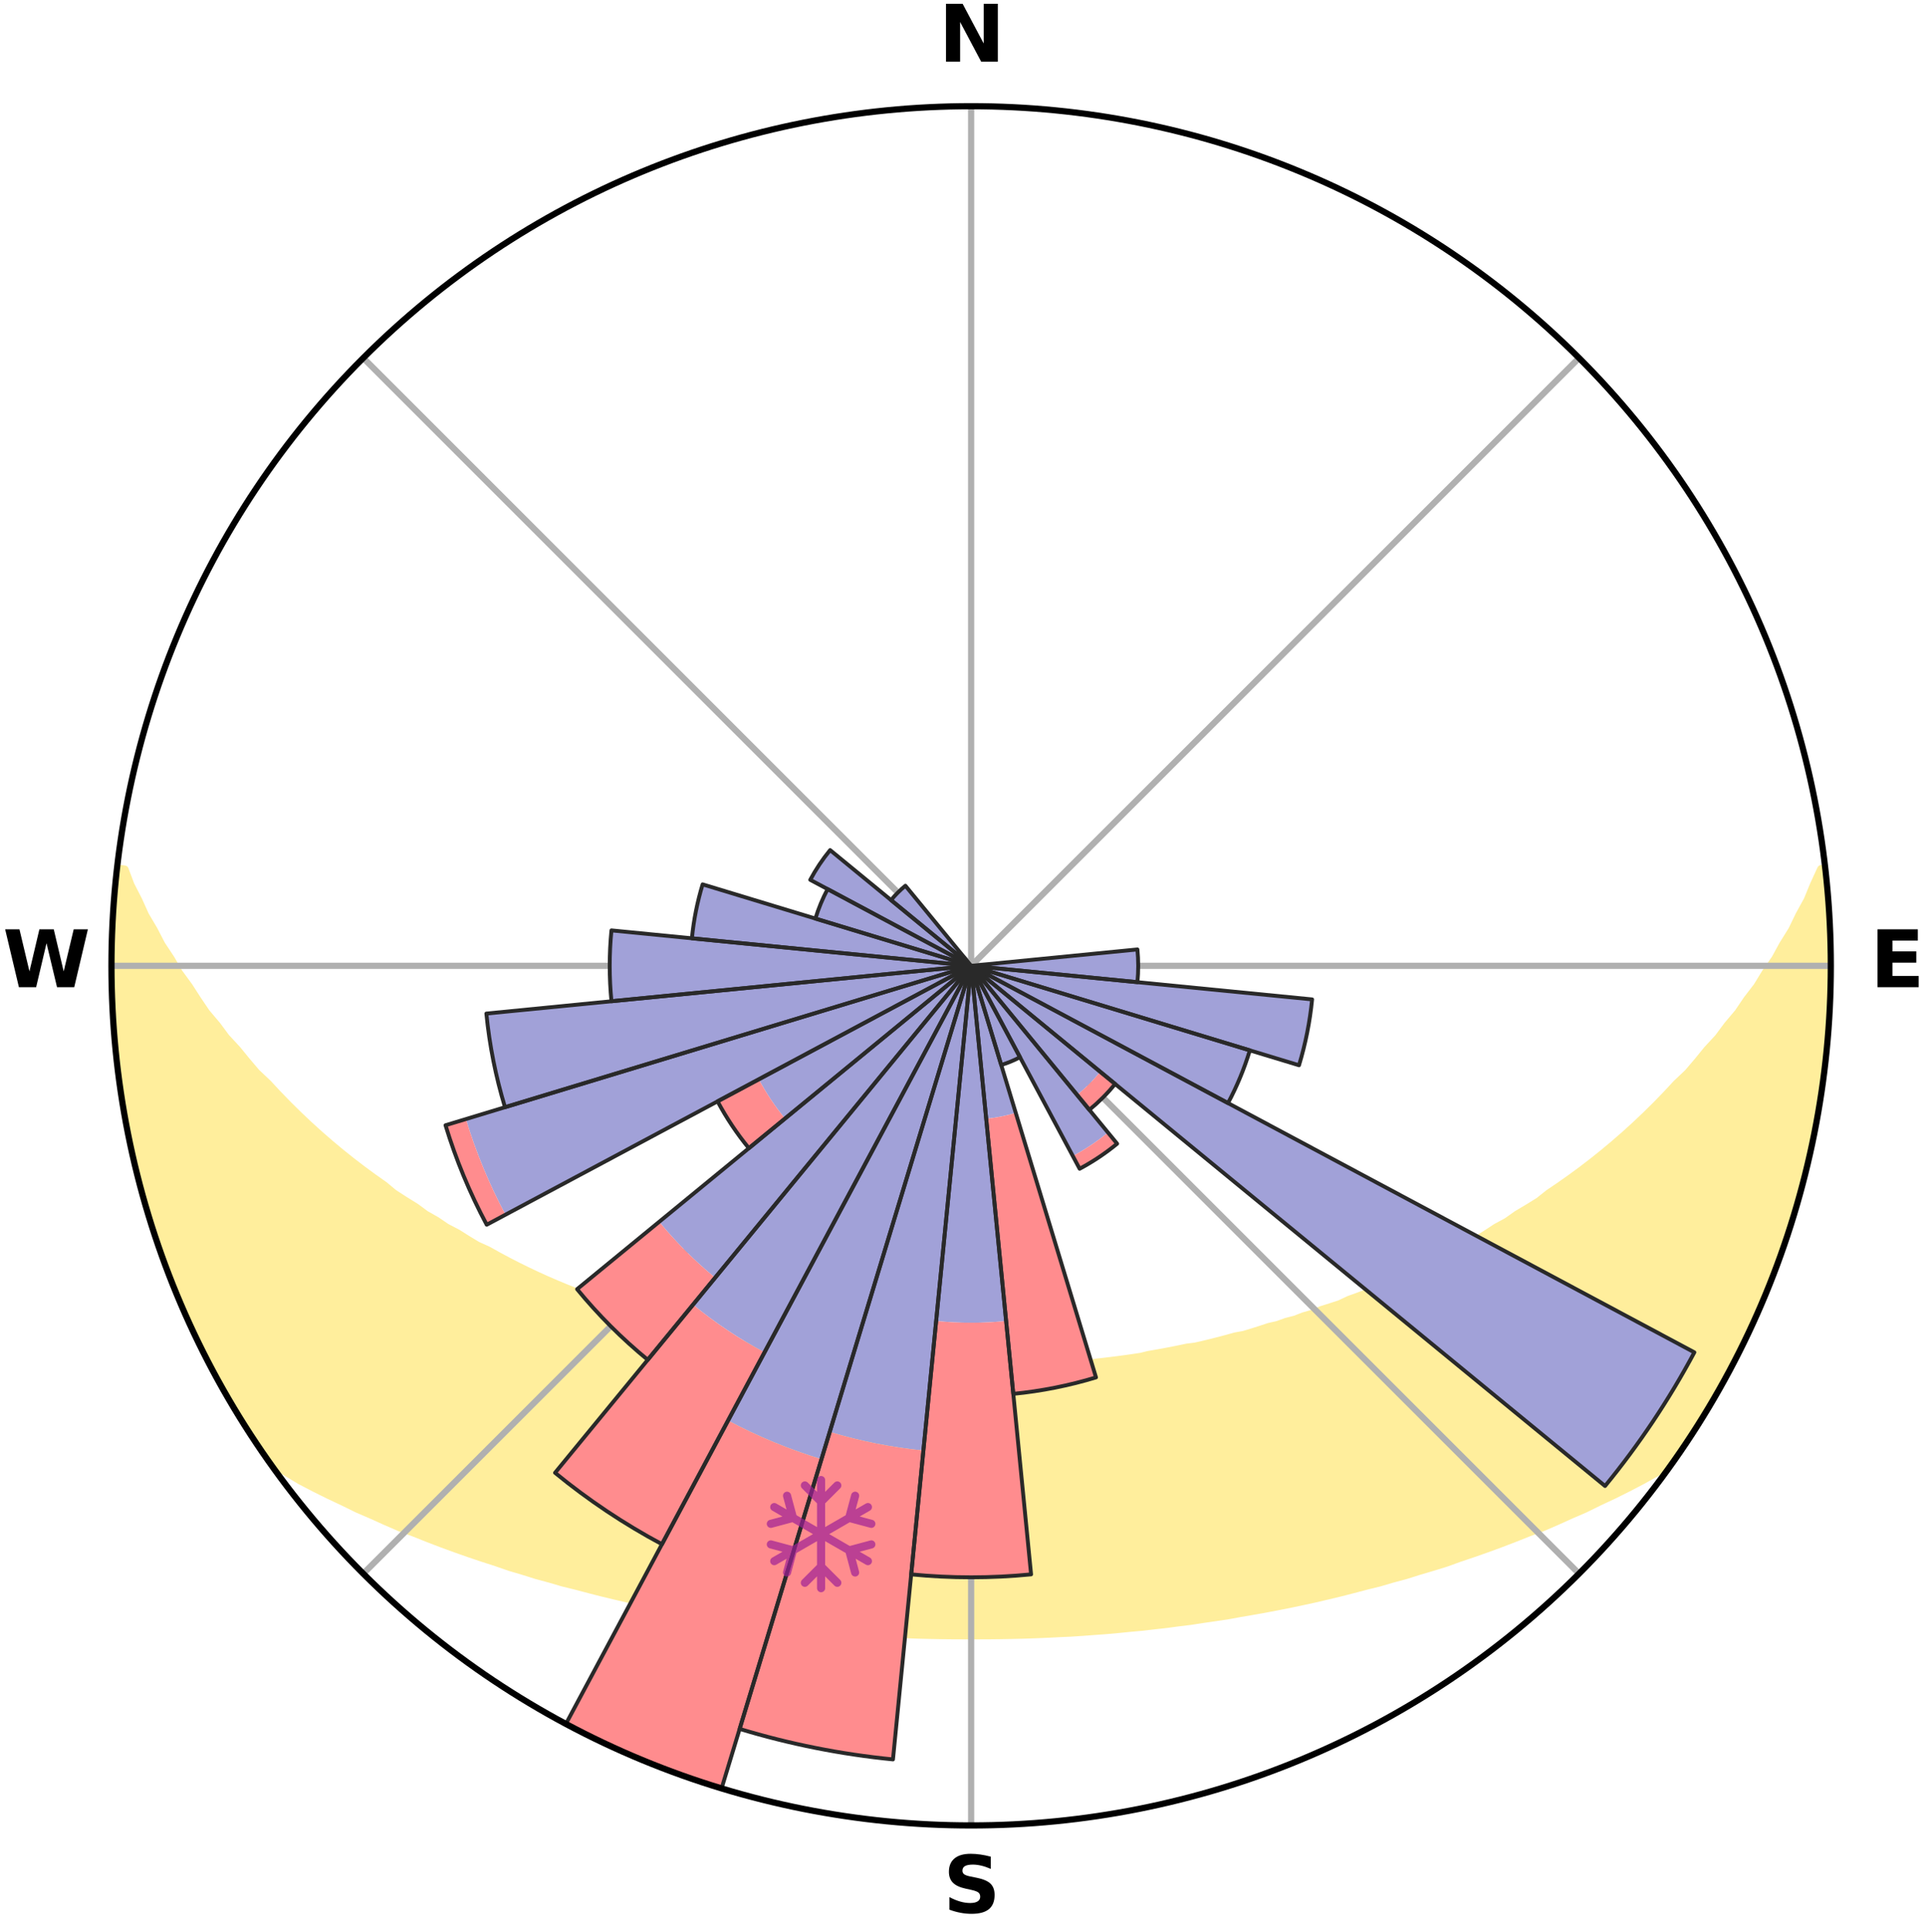 <?xml version="1.0" encoding="utf-8" standalone="no"?>
<!DOCTYPE svg PUBLIC "-//W3C//DTD SVG 1.1//EN"
  "http://www.w3.org/Graphics/SVG/1.1/DTD/svg11.dtd">
<svg xmlns:xlink="http://www.w3.org/1999/xlink" width="248.41pt" height="249.158pt" viewBox="0 0 248.41 249.158" xmlns="http://www.w3.org/2000/svg" version="1.1">
 <title>Ski Rose for Hohwald Beatenberg</title>
 <defs>
  <style type="text/css">*{stroke-linejoin: round; stroke-linecap: butt}</style>
 </defs>
 <g id="figure_1">
  <g id="patch_1">
   <path d="M 0 249.158 
L 248.41 249.158 
L 248.41 0 
L 0 0 
z
" style="fill: #ffffff"/>
  </g>
  <g id="axes_1">
   <g id="patch_2">
    <path d="M 236.135 124.579 
C 236.135 110.018 233.267 95.599 227.695 82.147 
C 222.122 68.695 213.955 56.471 203.659 46.175 
C 193.363 35.879 181.139 27.711 167.687 22.139 
C 154.235 16.567 139.815 13.699 125.255 13.699 
C 110.694 13.699 96.275 16.567 82.823 22.139 
C 69.371 27.711 57.147 35.879 46.851 46.175 
C 36.555 56.471 28.387 68.695 22.815 82.147 
C 17.243 95.599 14.375 110.018 14.375 124.579 
C 14.375 139.14 17.243 153.559 22.815 167.011 
C 28.387 180.463 36.555 192.687 46.851 202.983 
C 57.147 213.279 69.371 221.447 82.823 227.019 
C 96.275 232.591 110.694 235.459 125.255 235.459 
C 139.815 235.459 154.235 232.591 167.687 227.019 
C 181.139 221.447 193.363 213.279 203.659 202.983 
C 213.955 192.687 222.122 180.463 227.695 167.011 
C 233.267 153.559 236.135 139.14 236.135 124.579 
M 125.255 124.579 
C 125.255 124.579 125.255 124.579 125.255 124.579 
C 125.255 124.579 125.255 124.579 125.255 124.579 
C 125.255 124.579 125.255 124.579 125.255 124.579 
C 125.255 124.579 125.255 124.579 125.255 124.579 
C 125.255 124.579 125.255 124.579 125.255 124.579 
C 125.255 124.579 125.255 124.579 125.255 124.579 
C 125.255 124.579 125.255 124.579 125.255 124.579 
C 125.255 124.579 125.255 124.579 125.255 124.579 
C 125.255 124.579 125.255 124.579 125.255 124.579 
C 125.255 124.579 125.255 124.579 125.255 124.579 
C 125.255 124.579 125.255 124.579 125.255 124.579 
C 125.255 124.579 125.255 124.579 125.255 124.579 
C 125.255 124.579 125.255 124.579 125.255 124.579 
C 125.255 124.579 125.255 124.579 125.255 124.579 
C 125.255 124.579 125.255 124.579 125.255 124.579 
C 125.255 124.579 125.255 124.579 125.255 124.579 
z
" style="fill: #ffffff"/>
   </g>
   <g id="PolyCollection_1">
    <defs>
     <path id="mc671fac66a" d="M 235.419 -137.131 
L 234.875 -137.069 
L 233.946 -135.045 
L 233.134 -133.069 
L 232.062 -131.112 
L 231.14 -129.202 
L 229.969 -127.321 
L 228.964 -125.484 
L 227.714 -123.685 
L 226.639 -121.924 
L 225.324 -120.21 
L 224.187 -118.528 
L 222.814 -116.901 
L 221.624 -115.3 
L 220.201 -113.761 
L 218.963 -112.242 
L 217.703 -110.763 
L 216.218 -109.357 
L 214.919 -107.961 
L 213.603 -106.604 
L 212.27 -105.288 
L 210.922 -104.012 
L 209.56 -102.776 
L 208.186 -101.58 
L 206.801 -100.424 
L 205.406 -99.307 
L 204.002 -98.23 
L 202.592 -97.193 
L 201.175 -96.194 
L 199.753 -95.233 
L 198.508 -94.237 
L 197.078 -93.349 
L 195.647 -92.5 
L 194.387 -91.605 
L 192.955 -90.825 
L 191.69 -89.995 
L 190.422 -89.196 
L 188.993 -88.518 
L 187.726 -87.781 
L 186.459 -87.073 
L 185.192 -86.395 
L 183.78 -85.842 
L 182.521 -85.221 
L 181.265 -84.628 
L 180.012 -84.061 
L 178.764 -83.52 
L 177.65 -82.902 
L 176.41 -82.41 
L 175.176 -81.942 
L 173.949 -81.498 
L 172.844 -80.972 
L 171.629 -80.572 
L 170.423 -80.193 
L 169.329 -79.729 
L 168.137 -79.391 
L 167.051 -78.966 
L 165.876 -78.665 
L 164.8 -78.277 
L 163.643 -78.01 
L 162.578 -77.657 
L 161.517 -77.321 
L 160.461 -77 
L 159.339 -76.795 
L 158.295 -76.505 
L 157.257 -76.229 
L 156.224 -75.967 
L 155.196 -75.719 
L 154.174 -75.484 
L 153.106 -75.352 
L 152.098 -75.14 
L 151.096 -74.94 
L 150.099 -74.75 
L 149.107 -74.571 
L 148.121 -74.403 
L 147.174 -74.167 
L 146.197 -74.02 
L 145.225 -73.882 
L 144.258 -73.752 
L 143.297 -73.631 
L 142.34 -73.516 
L 141.389 -73.41 
L 140.458 -73.253 
L 139.514 -73.163 
L 138.574 -73.079 
L 137.638 -73 
L 136.706 -72.928 
L 135.785 -72.82 
L 134.859 -72.762 
L 133.935 -72.708 
L 133.014 -72.659 
L 132.1 -72.588 
L 131.183 -72.551 
L 130.268 -72.519 
L 129.356 -72.475 
L 128.443 -72.454 
L 127.531 -72.437 
L 126.621 -72.424 
L 125.71 -72.413 
L 124.8 -72.414 
L 123.889 -72.424 
L 122.978 -72.437 
L 122.067 -72.466 
L 121.155 -72.491 
L 120.242 -72.52 
L 119.327 -72.553 
L 118.414 -72.616 
L 117.496 -72.661 
L 116.575 -72.71 
L 115.658 -72.8 
L 114.733 -72.863 
L 113.805 -72.93 
L 112.873 -73.003 
L 111.949 -73.131 
L 111.011 -73.219 
L 110.069 -73.313 
L 109.122 -73.413 
L 108.171 -73.52 
L 107.214 -73.634 
L 106.278 -73.824 
L 105.314 -73.957 
L 104.345 -74.098 
L 103.37 -74.248 
L 102.39 -74.407 
L 101.405 -74.576 
L 100.414 -74.755 
L 99.417 -74.945 
L 98.415 -75.145 
L 97.407 -75.358 
L 96.393 -75.582 
L 95.374 -75.819 
L 94.35 -76.068 
L 93.321 -76.332 
L 92.219 -76.512 
L 91.176 -76.802 
L 90.128 -77.108 
L 89.076 -77.429 
L 87.938 -77.665 
L 86.873 -78.018 
L 85.805 -78.389 
L 84.641 -78.673 
L 83.562 -79.079 
L 82.381 -79.399 
L 81.293 -79.843 
L 80.096 -80.202 
L 79.001 -80.686 
L 77.79 -81.086 
L 76.572 -81.508 
L 75.467 -82.056 
L 74.237 -82.523 
L 73.001 -83.014 
L 71.759 -83.53 
L 70.512 -84.071 
L 69.26 -84.638 
L 68.005 -85.232 
L 66.746 -85.853 
L 65.485 -86.502 
L 64.223 -87.178 
L 62.959 -87.884 
L 61.537 -88.529 
L 60.272 -89.296 
L 59.008 -90.093 
L 57.579 -90.837 
L 56.318 -91.698 
L 54.889 -92.511 
L 53.636 -93.438 
L 52.21 -94.323 
L 50.786 -95.245 
L 49.551 -96.274 
L 48.138 -97.27 
L 46.731 -98.305 
L 45.331 -99.379 
L 43.939 -100.492 
L 42.558 -101.645 
L 41.187 -102.838 
L 39.829 -104.07 
L 38.484 -105.343 
L 37.155 -106.655 
L 35.842 -108.007 
L 34.546 -109.4 
L 33.064 -110.801 
L 31.807 -112.276 
L 30.572 -113.791 
L 29.152 -115.325 
L 27.965 -116.922 
L 26.594 -118.545 
L 25.46 -120.222 
L 24.356 -121.937 
L 23.074 -123.687 
L 22.034 -125.48 
L 20.822 -127.314 
L 19.857 -129.181 
L 18.729 -131.094 
L 17.854 -133.032 
L 16.837 -135.018 
L 16.085 -137.017 
L 15.105 -137.129 
L 15.105 -137.129 
L 14.951 -135.2 
L 14.829 -133.27 
L 14.627 -131.345 
L 14.572 -129.412 
L 14.436 -127.481 
L 14.446 -125.546 
L 14.487 -123.612 
L 14.451 -121.678 
L 14.485 -119.743 
L 14.621 -117.812 
L 14.863 -115.891 
L 14.957 -113.959 
L 15.111 -112.03 
L 15.37 -110.112 
L 15.738 -108.212 
L 15.961 -106.29 
L 16.312 -104.388 
L 16.611 -102.475 
L 17.02 -100.584 
L 17.543 -98.72 
L 17.927 -96.822 
L 18.429 -94.954 
L 18.96 -93.093 
L 19.522 -91.242 
L 20.113 -89.399 
L 20.735 -87.567 
L 21.462 -85.773 
L 22.144 -83.963 
L 22.857 -82.165 
L 23.602 -80.379 
L 24.379 -78.607 
L 25.189 -76.85 
L 26.033 -75.109 
L 26.91 -73.384 
L 27.833 -71.683 
L 28.787 -70 
L 29.726 -68.308 
L 30.716 -66.646 
L 31.759 -65.016 
L 32.798 -63.383 
L 33.877 -61.777 
L 35.152 -60.31 
L 36.954 -59.24 
L 38.72 -58.179 
L 40.567 -57.215 
L 42.419 -56.295 
L 44.28 -55.42 
L 46.082 -54.533 
L 47.939 -53.732 
L 49.74 -52.918 
L 51.539 -52.138 
L 53.388 -51.447 
L 55.177 -50.733 
L 56.962 -50.05 
L 58.74 -49.398 
L 60.512 -48.775 
L 62.277 -48.181 
L 64.034 -47.614 
L 65.742 -47.02 
L 67.484 -46.506 
L 69.183 -45.97 
L 70.909 -45.505 
L 72.591 -45.012 
L 74.298 -44.593 
L 75.969 -44.151 
L 77.629 -43.726 
L 79.285 -43.327 
L 80.931 -42.944 
L 82.572 -42.586 
L 84.203 -42.242 
L 85.829 -41.922 
L 87.445 -41.614 
L 89.057 -41.329 
L 90.658 -41.055 
L 92.239 -40.763 
L 93.829 -40.528 
L 95.41 -40.301 
L 96.975 -40.059 
L 98.545 -39.867 
L 100.1 -39.656 
L 101.656 -39.486 
L 103.201 -39.304 
L 104.749 -39.166 
L 106.285 -39.012 
L 107.818 -38.872 
L 109.35 -38.762 
L 110.875 -38.648 
L 112.397 -38.548 
L 113.919 -38.478 
L 115.436 -38.402 
L 116.951 -38.338 
L 118.463 -38.286 
L 119.975 -38.25 
L 121.484 -38.221 
L 122.993 -38.205 
L 124.501 -38.2 
L 126.009 -38.2 
L 127.517 -38.205 
L 129.025 -38.222 
L 130.535 -38.25 
L 132.046 -38.287 
L 133.559 -38.338 
L 135.073 -38.402 
L 136.59 -38.479 
L 138.112 -38.548 
L 139.635 -38.649 
L 141.16 -38.763 
L 142.692 -38.873 
L 144.224 -39.013 
L 145.761 -39.167 
L 147.308 -39.305 
L 148.853 -39.486 
L 150.41 -39.658 
L 151.964 -39.869 
L 153.535 -40.059 
L 155.099 -40.302 
L 156.68 -40.529 
L 158.27 -40.764 
L 159.851 -41.056 
L 161.452 -41.331 
L 163.064 -41.615 
L 164.679 -41.924 
L 166.306 -42.243 
L 167.937 -42.588 
L 169.579 -42.945 
L 171.224 -43.329 
L 172.88 -43.727 
L 174.54 -44.153 
L 176.211 -44.594 
L 177.918 -45.013 
L 179.6 -45.507 
L 181.325 -45.972 
L 183.025 -46.508 
L 184.767 -47.022 
L 186.517 -47.561 
L 188.231 -48.183 
L 189.996 -48.777 
L 191.768 -49.4 
L 193.546 -50.052 
L 195.33 -50.735 
L 197.12 -51.449 
L 198.97 -52.14 
L 200.768 -52.919 
L 202.569 -53.734 
L 204.426 -54.535 
L 206.227 -55.422 
L 208.089 -56.296 
L 209.941 -57.217 
L 211.788 -58.18 
L 213.613 -59.198 
L 215.418 -60.266 
L 216.628 -61.78 
L 217.714 -63.382 
L 218.751 -65.015 
L 219.741 -66.678 
L 220.758 -68.323 
L 221.739 -69.991 
L 222.692 -71.675 
L 223.606 -73.381 
L 224.473 -75.111 
L 225.255 -76.881 
L 226.111 -78.616 
L 226.851 -80.404 
L 227.652 -82.165 
L 228.406 -83.947 
L 229.112 -85.749 
L 229.752 -87.575 
L 230.349 -89.415 
L 230.899 -91.27 
L 231.519 -93.102 
L 231.984 -94.98 
L 232.575 -96.824 
L 232.952 -98.723 
L 233.457 -100.591 
L 233.891 -102.477 
L 234.143 -104.398 
L 234.528 -106.293 
L 234.873 -108.197 
L 235.178 -110.107 
L 235.264 -112.045 
L 235.479 -113.966 
L 235.67 -115.889 
L 235.823 -117.816 
L 235.932 -119.747 
L 236.014 -121.679 
L 236.059 -123.612 
L 236.069 -125.546 
L 236.041 -127.48 
L 235.983 -129.414 
L 235.892 -131.346 
L 235.768 -133.277 
L 235.606 -135.205 
L 235.419 -137.131 
z
" style="stroke: #ffee9c"/>
    </defs>
    <g clip-path="url(#p1f92eb1934)">
     <use xlink:href="#mc671fac66a" x="0" y="249.158" style="fill: #ffee9c; stroke: #ffee9c"/>
    </g>
   </g>
   <g id="matplotlib.axis_1">
    <g id="xtick_1">
     <g id="line2d_1">
      <path d="M 125.255 124.579 
L 125.255 13.699 
" clip-path="url(#p1f92eb1934)" style="fill: none; stroke: #b0b0b0; stroke-width: 0.8; stroke-linecap: square"/>
     </g>
     <g id="text_1">
      <!-- N -->
      <g transform="translate(121.07 7.958) scale(0.1 -0.1)">
       <defs>
        <path id="DejaVuSans-Bold-4e" d="M 588 4666 
L 1931 4666 
L 3628 1466 
L 3628 4666 
L 4769 4666 
L 4769 0 
L 3425 0 
L 1728 3200 
L 1728 0 
L 588 0 
L 588 4666 
z
" transform="scale(0.016)"/>
       </defs>
       <use xlink:href="#DejaVuSans-Bold-4e"/>
      </g>
     </g>
    </g>
    <g id="xtick_2">
     <g id="line2d_2">
      <path d="M 125.255 124.579 
L 203.659 46.175 
" clip-path="url(#p1f92eb1934)" style="fill: none; stroke: #b0b0b0; stroke-width: 0.8; stroke-linecap: square"/>
     </g>
    </g>
    <g id="xtick_3">
     <g id="line2d_3">
      <path d="M 125.255 124.579 
L 236.135 124.579 
" clip-path="url(#p1f92eb1934)" style="fill: none; stroke: #b0b0b0; stroke-width: 0.8; stroke-linecap: square"/>
     </g>
     <g id="text_2">
      <!-- E -->
      <g transform="translate(241.219 127.338) scale(0.1 -0.1)">
       <defs>
        <path id="DejaVuSans-Bold-45" d="M 588 4666 
L 3834 4666 
L 3834 3756 
L 1791 3756 
L 1791 2888 
L 3713 2888 
L 3713 1978 
L 1791 1978 
L 1791 909 
L 3903 909 
L 3903 0 
L 588 0 
L 588 4666 
z
" transform="scale(0.016)"/>
       </defs>
       <use xlink:href="#DejaVuSans-Bold-45"/>
      </g>
     </g>
    </g>
    <g id="xtick_4">
     <g id="line2d_4">
      <path d="M 125.255 124.579 
L 203.659 202.983 
" clip-path="url(#p1f92eb1934)" style="fill: none; stroke: #b0b0b0; stroke-width: 0.8; stroke-linecap: square"/>
     </g>
    </g>
    <g id="xtick_5">
     <g id="line2d_5">
      <path d="M 125.255 124.579 
L 125.255 235.459 
" clip-path="url(#p1f92eb1934)" style="fill: none; stroke: #b0b0b0; stroke-width: 0.8; stroke-linecap: square"/>
     </g>
     <g id="text_3">
      <!-- S -->
      <g transform="translate(121.654 246.718) scale(0.1 -0.1)">
       <defs>
        <path id="DejaVuSans-Bold-53" d="M 3834 4519 
L 3834 3531 
Q 3450 3703 3084 3790 
Q 2719 3878 2394 3878 
Q 1963 3878 1756 3759 
Q 1550 3641 1550 3391 
Q 1550 3203 1689 3098 
Q 1828 2994 2194 2919 
L 2706 2816 
Q 3484 2659 3812 2340 
Q 4141 2022 4141 1434 
Q 4141 663 3683 286 
Q 3225 -91 2284 -91 
Q 1841 -91 1394 -6 
Q 947 78 500 244 
L 500 1259 
Q 947 1022 1364 901 
Q 1781 781 2169 781 
Q 2563 781 2772 912 
Q 2981 1044 2981 1288 
Q 2981 1506 2839 1625 
Q 2697 1744 2272 1838 
L 1806 1941 
Q 1106 2091 782 2419 
Q 459 2747 459 3303 
Q 459 4000 909 4375 
Q 1359 4750 2203 4750 
Q 2588 4750 2994 4692 
Q 3400 4634 3834 4519 
z
" transform="scale(0.016)"/>
       </defs>
       <use xlink:href="#DejaVuSans-Bold-53"/>
      </g>
     </g>
    </g>
    <g id="xtick_6">
     <g id="line2d_6">
      <path d="M 125.255 124.579 
L 46.851 202.983 
" clip-path="url(#p1f92eb1934)" style="fill: none; stroke: #b0b0b0; stroke-width: 0.8; stroke-linecap: square"/>
     </g>
    </g>
    <g id="xtick_7">
     <g id="line2d_7">
      <path d="M 125.255 124.579 
L 14.375 124.579 
" clip-path="url(#p1f92eb1934)" style="fill: none; stroke: #b0b0b0; stroke-width: 0.8; stroke-linecap: square"/>
     </g>
     <g id="text_4">
      <!-- W -->
      <g transform="translate(0.36 127.338) scale(0.1 -0.1)">
       <defs>
        <path id="DejaVuSans-Bold-57" d="M 191 4666 
L 1344 4666 
L 2150 1275 
L 2950 4666 
L 4109 4666 
L 4909 1275 
L 5716 4666 
L 6859 4666 
L 5759 0 
L 4372 0 
L 3525 3547 
L 2688 0 
L 1300 0 
L 191 4666 
z
" transform="scale(0.016)"/>
       </defs>
       <use xlink:href="#DejaVuSans-Bold-57"/>
      </g>
     </g>
    </g>
    <g id="xtick_8">
     <g id="line2d_8">
      <path d="M 125.255 124.579 
L 46.851 46.175 
" clip-path="url(#p1f92eb1934)" style="fill: none; stroke: #b0b0b0; stroke-width: 0.8; stroke-linecap: square"/>
     </g>
    </g>
   </g>
   <g id="matplotlib.axis_2"/>
   <g id="patch_3">
    <path d="M 125.255 124.579 
C 125.255 124.579 125.255 124.579 125.255 124.579 
C 125.255 124.579 125.255 124.579 125.255 124.579 
L 125.255 124.579 
C 125.255 124.579 125.255 124.579 125.255 124.579 
C 125.255 124.579 125.255 124.579 125.255 124.579 
z
" clip-path="url(#p1f92eb1934)" style="fill: #d9d9d9"/>
   </g>
   <g id="patch_4">
    <path d="M 125.255 124.579 
C 125.255 124.579 125.255 124.579 125.255 124.579 
C 125.255 124.579 125.255 124.579 125.255 124.579 
L 125.255 124.579 
C 125.255 124.579 125.255 124.579 125.255 124.579 
C 125.255 124.579 125.255 124.579 125.255 124.579 
z
" clip-path="url(#p1f92eb1934)" style="fill: #d9d9d9"/>
   </g>
   <g id="patch_5">
    <path d="M 125.255 124.579 
C 125.255 124.579 125.255 124.579 125.255 124.579 
C 125.255 124.579 125.255 124.579 125.255 124.579 
L 125.255 124.579 
C 125.255 124.579 125.255 124.579 125.255 124.579 
C 125.255 124.579 125.255 124.579 125.255 124.579 
z
" clip-path="url(#p1f92eb1934)" style="fill: #d9d9d9"/>
   </g>
   <g id="patch_6">
    <path d="M 125.255 124.579 
C 125.255 124.579 125.255 124.579 125.255 124.579 
C 125.255 124.579 125.255 124.579 125.255 124.579 
L 125.255 124.579 
C 125.255 124.579 125.255 124.579 125.255 124.579 
C 125.255 124.579 125.255 124.579 125.255 124.579 
z
" clip-path="url(#p1f92eb1934)" style="fill: #d9d9d9"/>
   </g>
   <g id="patch_7">
    <path d="M 125.255 124.579 
C 125.255 124.579 125.255 124.579 125.255 124.579 
C 125.255 124.579 125.255 124.579 125.255 124.579 
L 125.255 124.579 
C 125.255 124.579 125.255 124.579 125.255 124.579 
C 125.255 124.579 125.255 124.579 125.255 124.579 
z
" clip-path="url(#p1f92eb1934)" style="fill: #d9d9d9"/>
   </g>
   <g id="patch_8">
    <path d="M 125.255 124.579 
C 125.255 124.579 125.255 124.579 125.255 124.579 
C 125.255 124.579 125.255 124.579 125.255 124.579 
L 125.255 124.579 
C 125.255 124.579 125.255 124.579 125.255 124.579 
C 125.255 124.579 125.255 124.579 125.255 124.579 
z
" clip-path="url(#p1f92eb1934)" style="fill: #d9d9d9"/>
   </g>
   <g id="patch_9">
    <path d="M 125.255 124.579 
C 125.255 124.579 125.255 124.579 125.255 124.579 
C 125.255 124.579 125.255 124.579 125.255 124.579 
L 125.255 124.579 
C 125.255 124.579 125.255 124.579 125.255 124.579 
C 125.255 124.579 125.255 124.579 125.255 124.579 
z
" clip-path="url(#p1f92eb1934)" style="fill: #d9d9d9"/>
   </g>
   <g id="patch_10">
    <path d="M 125.255 124.579 
C 125.255 124.579 125.255 124.579 125.255 124.579 
C 125.255 124.579 125.255 124.579 125.255 124.579 
L 125.255 124.579 
C 125.255 124.579 125.255 124.579 125.255 124.579 
C 125.255 124.579 125.255 124.579 125.255 124.579 
z
" clip-path="url(#p1f92eb1934)" style="fill: #d9d9d9"/>
   </g>
   <g id="patch_11">
    <path d="M 125.255 124.579 
C 125.255 124.579 125.255 124.579 125.255 124.579 
C 125.255 124.579 125.255 124.579 125.255 124.579 
L 125.255 124.579 
C 125.255 124.579 125.255 124.579 125.255 124.579 
C 125.255 124.579 125.255 124.579 125.255 124.579 
z
" clip-path="url(#p1f92eb1934)" style="fill: #d9d9d9"/>
   </g>
   <g id="patch_12">
    <path d="M 125.255 124.579 
C 125.255 124.579 125.255 124.579 125.255 124.579 
C 125.255 124.579 125.255 124.579 125.255 124.579 
L 125.255 124.579 
C 125.255 124.579 125.255 124.579 125.255 124.579 
C 125.255 124.579 125.255 124.579 125.255 124.579 
z
" clip-path="url(#p1f92eb1934)" style="fill: #d9d9d9"/>
   </g>
   <g id="patch_13">
    <path d="M 125.255 124.579 
C 125.255 124.579 125.255 124.579 125.255 124.579 
C 125.255 124.579 125.255 124.579 125.255 124.579 
L 125.255 124.579 
C 125.255 124.579 125.255 124.579 125.255 124.579 
C 125.255 124.579 125.255 124.579 125.255 124.579 
z
" clip-path="url(#p1f92eb1934)" style="fill: #d9d9d9"/>
   </g>
   <g id="patch_14">
    <path d="M 125.255 124.579 
C 125.255 124.579 125.255 124.579 125.255 124.579 
C 125.255 124.579 125.255 124.579 125.255 124.579 
L 125.255 124.579 
C 125.255 124.579 125.255 124.579 125.255 124.579 
C 125.255 124.579 125.255 124.579 125.255 124.579 
z
" clip-path="url(#p1f92eb1934)" style="fill: #d9d9d9"/>
   </g>
   <g id="patch_15">
    <path d="M 125.255 124.579 
C 125.255 124.579 125.255 124.579 125.255 124.579 
C 125.255 124.579 125.255 124.579 125.255 124.579 
L 125.255 124.579 
C 125.255 124.579 125.255 124.579 125.255 124.579 
C 125.255 124.579 125.255 124.579 125.255 124.579 
z
" clip-path="url(#p1f92eb1934)" style="fill: #d9d9d9"/>
   </g>
   <g id="patch_16">
    <path d="M 125.255 124.579 
C 125.255 124.579 125.255 124.579 125.255 124.579 
C 125.255 124.579 125.255 124.579 125.255 124.579 
L 125.255 124.579 
C 125.255 124.579 125.255 124.579 125.255 124.579 
C 125.255 124.579 125.255 124.579 125.255 124.579 
z
" clip-path="url(#p1f92eb1934)" style="fill: #d9d9d9"/>
   </g>
   <g id="patch_17">
    <path d="M 125.255 124.579 
C 125.255 124.579 125.255 124.579 125.255 124.579 
C 125.255 124.579 125.255 124.579 125.255 124.579 
L 125.255 124.579 
C 125.255 124.579 125.255 124.579 125.255 124.579 
C 125.255 124.579 125.255 124.579 125.255 124.579 
z
" clip-path="url(#p1f92eb1934)" style="fill: #d9d9d9"/>
   </g>
   <g id="patch_18">
    <path d="M 125.255 124.579 
C 125.255 124.579 125.255 124.579 125.255 124.579 
C 125.255 124.579 125.255 124.579 125.255 124.579 
L 125.255 124.579 
C 125.255 124.579 125.255 124.579 125.255 124.579 
C 125.255 124.579 125.255 124.579 125.255 124.579 
z
" clip-path="url(#p1f92eb1934)" style="fill: #d9d9d9"/>
   </g>
   <g id="patch_19">
    <path d="M 125.255 124.579 
C 125.255 124.579 125.255 124.579 125.255 124.579 
C 125.255 124.579 125.255 124.579 125.255 124.579 
L 125.255 124.579 
C 125.255 124.579 125.255 124.579 125.255 124.579 
C 125.255 124.579 125.255 124.579 125.255 124.579 
z
" clip-path="url(#p1f92eb1934)" style="fill: #d9d9d9"/>
   </g>
   <g id="patch_20">
    <path d="M 125.255 124.579 
C 125.255 124.579 125.255 124.579 125.255 124.579 
C 125.255 124.579 125.255 124.579 125.255 124.579 
L 125.255 124.579 
C 125.255 124.579 125.255 124.579 125.255 124.579 
C 125.255 124.579 125.255 124.579 125.255 124.579 
z
" clip-path="url(#p1f92eb1934)" style="fill: #d9d9d9"/>
   </g>
   <g id="patch_21">
    <path d="M 125.255 124.579 
C 125.255 124.579 125.255 124.579 125.255 124.579 
C 125.255 124.579 125.255 124.579 125.255 124.579 
L 125.255 124.579 
C 125.255 124.579 125.255 124.579 125.255 124.579 
C 125.255 124.579 125.255 124.579 125.255 124.579 
z
" clip-path="url(#p1f92eb1934)" style="fill: #d9d9d9"/>
   </g>
   <g id="patch_22">
    <path d="M 125.255 124.579 
C 125.255 124.579 125.255 124.579 125.255 124.579 
C 125.255 124.579 125.255 124.579 125.255 124.579 
L 125.255 124.579 
C 125.255 124.579 125.255 124.579 125.255 124.579 
C 125.255 124.579 125.255 124.579 125.255 124.579 
z
" clip-path="url(#p1f92eb1934)" style="fill: #d9d9d9"/>
   </g>
   <g id="patch_23">
    <path d="M 125.255 124.579 
C 125.255 124.579 125.255 124.579 125.255 124.579 
C 125.255 124.579 125.255 124.579 125.255 124.579 
L 125.255 124.579 
C 125.255 124.579 125.255 124.579 125.255 124.579 
C 125.255 124.579 125.255 124.579 125.255 124.579 
z
" clip-path="url(#p1f92eb1934)" style="fill: #d9d9d9"/>
   </g>
   <g id="patch_24">
    <path d="M 125.255 124.579 
C 125.255 124.579 125.255 124.579 125.255 124.579 
C 125.255 124.579 125.255 124.579 125.255 124.579 
L 125.255 124.579 
C 125.255 124.579 125.255 124.579 125.255 124.579 
C 125.255 124.579 125.255 124.579 125.255 124.579 
z
" clip-path="url(#p1f92eb1934)" style="fill: #d9d9d9"/>
   </g>
   <g id="patch_25">
    <path d="M 125.255 124.579 
C 125.255 124.579 125.255 124.579 125.255 124.579 
C 125.255 124.579 125.255 124.579 125.255 124.579 
L 125.255 124.579 
C 125.255 124.579 125.255 124.579 125.255 124.579 
C 125.255 124.579 125.255 124.579 125.255 124.579 
z
" clip-path="url(#p1f92eb1934)" style="fill: #d9d9d9"/>
   </g>
   <g id="patch_26">
    <path d="M 125.255 124.579 
C 125.255 124.579 125.255 124.579 125.255 124.579 
C 125.255 124.579 125.255 124.579 125.255 124.579 
L 125.255 124.579 
C 125.255 124.579 125.255 124.579 125.255 124.579 
C 125.255 124.579 125.255 124.579 125.255 124.579 
z
" clip-path="url(#p1f92eb1934)" style="fill: #d9d9d9"/>
   </g>
   <g id="patch_27">
    <path d="M 125.255 124.579 
C 125.255 124.579 125.255 124.579 125.255 124.579 
C 125.255 124.579 125.255 124.579 125.255 124.579 
L 125.255 124.579 
C 125.255 124.579 125.255 124.579 125.255 124.579 
C 125.255 124.579 125.255 124.579 125.255 124.579 
z
" clip-path="url(#p1f92eb1934)" style="fill: #d9d9d9"/>
   </g>
   <g id="patch_28">
    <path d="M 125.255 124.579 
C 125.255 124.579 125.255 124.579 125.255 124.579 
C 125.255 124.579 125.255 124.579 125.255 124.579 
L 125.255 124.579 
C 125.255 124.579 125.255 124.579 125.255 124.579 
C 125.255 124.579 125.255 124.579 125.255 124.579 
z
" clip-path="url(#p1f92eb1934)" style="fill: #d9d9d9"/>
   </g>
   <g id="patch_29">
    <path d="M 125.255 124.579 
C 125.255 124.579 125.255 124.579 125.255 124.579 
C 125.255 124.579 125.255 124.579 125.255 124.579 
L 125.255 124.579 
C 125.255 124.579 125.255 124.579 125.255 124.579 
C 125.255 124.579 125.255 124.579 125.255 124.579 
z
" clip-path="url(#p1f92eb1934)" style="fill: #d9d9d9"/>
   </g>
   <g id="patch_30">
    <path d="M 125.255 124.579 
C 125.255 124.579 125.255 124.579 125.255 124.579 
C 125.255 124.579 125.255 124.579 125.255 124.579 
L 125.255 124.579 
C 125.255 124.579 125.255 124.579 125.255 124.579 
C 125.255 124.579 125.255 124.579 125.255 124.579 
z
" clip-path="url(#p1f92eb1934)" style="fill: #d9d9d9"/>
   </g>
   <g id="patch_31">
    <path d="M 125.255 124.579 
C 125.255 124.579 125.255 124.579 125.255 124.579 
C 125.255 124.579 125.255 124.579 125.255 124.579 
L 125.255 124.579 
C 125.255 124.579 125.255 124.579 125.255 124.579 
C 125.255 124.579 125.255 124.579 125.255 124.579 
z
" clip-path="url(#p1f92eb1934)" style="fill: #d9d9d9"/>
   </g>
   <g id="patch_32">
    <path d="M 125.255 124.579 
C 125.255 124.579 125.255 124.579 125.255 124.579 
C 125.255 124.579 125.255 124.579 125.255 124.579 
L 125.255 124.579 
C 125.255 124.579 125.255 124.579 125.255 124.579 
C 125.255 124.579 125.255 124.579 125.255 124.579 
z
" clip-path="url(#p1f92eb1934)" style="fill: #d9d9d9"/>
   </g>
   <g id="patch_33">
    <path d="M 125.255 124.579 
C 125.255 124.579 125.255 124.579 125.255 124.579 
C 125.255 124.579 125.255 124.579 125.255 124.579 
L 125.255 124.579 
C 125.255 124.579 125.255 124.579 125.255 124.579 
C 125.255 124.579 125.255 124.579 125.255 124.579 
z
" clip-path="url(#p1f92eb1934)" style="fill: #d9d9d9"/>
   </g>
   <g id="patch_34">
    <path d="M 125.255 124.579 
C 125.255 124.579 125.255 124.579 125.255 124.579 
C 125.255 124.579 125.255 124.579 125.255 124.579 
L 125.255 124.579 
C 125.255 124.579 125.255 124.579 125.255 124.579 
C 125.255 124.579 125.255 124.579 125.255 124.579 
z
" clip-path="url(#p1f92eb1934)" style="fill: #d9d9d9"/>
   </g>
   <g id="patch_35">
    <path d="M 125.255 124.579 
C 125.255 124.579 125.255 124.579 125.255 124.579 
C 125.255 124.579 125.255 124.579 125.255 124.579 
L 125.255 124.579 
C 125.255 124.579 125.255 124.579 125.255 124.579 
C 125.255 124.579 125.255 124.579 125.255 124.579 
z
" clip-path="url(#p1f92eb1934)" style="fill: #a1a1d8"/>
   </g>
   <g id="patch_36">
    <path d="M 125.255 124.579 
C 125.255 124.579 125.255 124.579 125.255 124.579 
C 125.255 124.579 125.255 124.579 125.255 124.579 
L 125.255 124.579 
C 125.255 124.579 125.255 124.579 125.255 124.579 
C 125.255 124.579 125.255 124.579 125.255 124.579 
z
" clip-path="url(#p1f92eb1934)" style="fill: #a1a1d8"/>
   </g>
   <g id="patch_37">
    <path d="M 125.255 124.579 
C 125.255 124.579 125.255 124.579 125.255 124.579 
C 125.255 124.579 125.255 124.579 125.255 124.579 
L 125.255 124.579 
C 125.255 124.579 125.255 124.579 125.255 124.579 
C 125.255 124.579 125.255 124.579 125.255 124.579 
z
" clip-path="url(#p1f92eb1934)" style="fill: #a1a1d8"/>
   </g>
   <g id="patch_38">
    <path d="M 125.255 124.579 
C 125.255 124.579 125.255 124.579 125.255 124.579 
C 125.255 124.579 125.255 124.579 125.255 124.579 
L 125.255 124.579 
C 125.255 124.579 125.255 124.579 125.255 124.579 
C 125.255 124.579 125.255 124.579 125.255 124.579 
z
" clip-path="url(#p1f92eb1934)" style="fill: #a1a1d8"/>
   </g>
   <g id="patch_39">
    <path d="M 125.255 124.579 
C 125.255 124.579 125.255 124.579 125.255 124.579 
C 125.255 124.579 125.255 124.579 125.255 124.579 
L 125.255 124.579 
C 125.255 124.579 125.255 124.579 125.255 124.579 
C 125.255 124.579 125.255 124.579 125.255 124.579 
z
" clip-path="url(#p1f92eb1934)" style="fill: #a1a1d8"/>
   </g>
   <g id="patch_40">
    <path d="M 125.255 124.579 
C 125.255 124.579 125.255 124.579 125.255 124.579 
C 125.255 124.579 125.255 124.579 125.255 124.579 
L 125.255 124.579 
C 125.255 124.579 125.255 124.579 125.255 124.579 
C 125.255 124.579 125.255 124.579 125.255 124.579 
z
" clip-path="url(#p1f92eb1934)" style="fill: #a1a1d8"/>
   </g>
   <g id="patch_41">
    <path d="M 125.255 124.579 
C 125.255 124.579 125.255 124.579 125.255 124.579 
C 125.255 124.579 125.255 124.579 125.255 124.579 
L 125.255 124.579 
C 125.255 124.579 125.255 124.579 125.255 124.579 
C 125.255 124.579 125.255 124.579 125.255 124.579 
z
" clip-path="url(#p1f92eb1934)" style="fill: #a1a1d8"/>
   </g>
   <g id="patch_42">
    <path d="M 125.255 124.579 
C 125.255 124.579 125.255 124.579 125.255 124.579 
C 125.255 124.579 125.255 124.579 125.255 124.579 
L 125.255 124.579 
C 125.255 124.579 125.255 124.579 125.255 124.579 
C 125.255 124.579 125.255 124.579 125.255 124.579 
z
" clip-path="url(#p1f92eb1934)" style="fill: #a1a1d8"/>
   </g>
   <g id="patch_43">
    <path d="M 125.255 124.579 
C 125.255 124.579 125.255 124.579 125.255 124.579 
C 125.255 124.579 125.255 124.579 125.255 124.579 
L 146.701 126.691 
C 146.77 125.989 146.805 125.284 146.805 124.579 
C 146.805 123.874 146.77 123.169 146.701 122.467 
z
" clip-path="url(#p1f92eb1934)" style="fill: #a1a1d8"/>
   </g>
   <g id="patch_44">
    <path d="M 125.255 124.579 
C 125.255 124.579 125.255 124.579 125.255 124.579 
C 125.255 124.579 125.255 124.579 125.255 124.579 
L 167.543 137.407 
C 167.963 136.023 168.314 134.619 168.596 133.2 
C 168.879 131.782 169.091 130.35 169.233 128.911 
z
" clip-path="url(#p1f92eb1934)" style="fill: #a1a1d8"/>
   </g>
   <g id="patch_45">
    <path d="M 125.255 124.579 
C 125.255 124.579 125.255 124.579 125.255 124.579 
C 125.255 124.579 125.255 124.579 125.255 124.579 
L 158.383 142.286 
C 158.963 141.202 159.489 140.09 159.959 138.954 
C 160.43 137.818 160.844 136.66 161.201 135.483 
z
" clip-path="url(#p1f92eb1934)" style="fill: #a1a1d8"/>
   </g>
   <g id="patch_46">
    <path d="M 125.255 124.579 
C 125.255 124.579 125.255 124.579 125.255 124.579 
C 125.255 124.579 125.255 124.579 125.255 124.579 
L 207.015 191.678 
C 209.211 189.002 211.275 186.219 213.198 183.341 
C 215.122 180.462 216.902 177.491 218.534 174.438 
z
" clip-path="url(#p1f92eb1934)" style="fill: #a1a1d8"/>
   </g>
   <g id="patch_47">
    <path d="M 125.255 124.579 
C 125.255 124.579 125.255 124.579 125.255 124.579 
C 125.255 124.579 125.255 124.579 125.255 124.579 
L 138.926 141.237 
C 139.471 140.79 139.994 140.316 140.493 139.817 
C 140.992 139.318 141.465 138.795 141.913 138.25 
z
" clip-path="url(#p1f92eb1934)" style="fill: #a1a1d8"/>
   </g>
   <g id="patch_48">
    <path d="M 125.255 124.579 
C 125.255 124.579 125.255 124.579 125.255 124.579 
C 125.255 124.579 125.255 124.579 125.255 124.579 
L 138.369 149.115 
C 139.172 148.685 139.954 148.217 140.711 147.711 
C 141.468 147.205 142.2 146.662 142.904 146.085 
z
" clip-path="url(#p1f92eb1934)" style="fill: #a1a1d8"/>
   </g>
   <g id="patch_49">
    <path d="M 125.255 124.579 
C 125.255 124.579 125.255 124.579 125.255 124.579 
C 125.255 124.579 125.255 124.579 125.255 124.579 
L 129.134 137.368 
C 129.553 137.241 129.965 137.094 130.369 136.926 
C 130.773 136.759 131.169 136.572 131.555 136.366 
z
" clip-path="url(#p1f92eb1934)" style="fill: #a1a1d8"/>
   </g>
   <g id="patch_50">
    <path d="M 125.255 124.579 
C 125.255 124.579 125.255 124.579 125.255 124.579 
C 125.255 124.579 125.255 124.579 125.255 124.579 
L 127.198 144.306 
C 127.844 144.243 128.486 144.148 129.122 144.021 
C 129.758 143.894 130.388 143.737 131.009 143.548 
z
" clip-path="url(#p1f92eb1934)" style="fill: #a1a1d8"/>
   </g>
   <g id="patch_51">
    <path d="M 125.255 124.579 
C 125.255 124.579 125.255 124.579 125.255 124.579 
C 125.255 124.579 125.255 124.579 125.255 124.579 
L 120.742 170.396 
C 122.242 170.543 123.748 170.617 125.255 170.617 
C 126.762 170.617 128.268 170.543 129.767 170.396 
z
" clip-path="url(#p1f92eb1934)" style="fill: #a1a1d8"/>
   </g>
   <g id="patch_52">
    <path d="M 125.255 124.579 
C 125.255 124.579 125.255 124.579 125.255 124.579 
C 125.255 124.579 125.255 124.579 125.255 124.579 
L 107.017 184.701 
C 108.985 185.298 110.981 185.798 112.998 186.199 
C 115.015 186.601 117.05 186.902 119.097 187.104 
z
" clip-path="url(#p1f92eb1934)" style="fill: #a1a1d8"/>
   </g>
   <g id="patch_53">
    <path d="M 125.255 124.579 
C 125.255 124.579 125.255 124.579 125.255 124.579 
C 125.255 124.579 125.255 124.579 125.255 124.579 
L 93.902 183.236 
C 95.822 184.262 97.791 185.193 99.803 186.026 
C 101.814 186.859 103.865 187.593 105.948 188.225 
z
" clip-path="url(#p1f92eb1934)" style="fill: #a1a1d8"/>
   </g>
   <g id="patch_54">
    <path d="M 125.255 124.579 
C 125.255 124.579 125.255 124.579 125.255 124.579 
C 125.255 124.579 125.255 124.579 125.255 124.579 
L 89.384 168.288 
C 90.815 169.462 92.302 170.565 93.841 171.593 
C 95.38 172.621 96.968 173.573 98.601 174.446 
z
" clip-path="url(#p1f92eb1934)" style="fill: #a1a1d8"/>
   </g>
   <g id="patch_55">
    <path d="M 125.255 124.579 
C 125.255 124.579 125.255 124.579 125.255 124.579 
C 125.255 124.579 125.255 124.579 125.255 124.579 
L 85.022 157.598 
C 86.102 158.914 87.247 160.178 88.452 161.382 
C 89.656 162.587 90.919 163.731 92.236 164.812 
z
" clip-path="url(#p1f92eb1934)" style="fill: #a1a1d8"/>
   </g>
   <g id="patch_56">
    <path d="M 125.255 124.579 
C 125.255 124.579 125.255 124.579 125.255 124.579 
C 125.255 124.579 125.255 124.579 125.255 124.579 
L 97.866 139.219 
C 98.345 140.115 98.868 140.988 99.432 141.833 
C 99.997 142.678 100.603 143.495 101.248 144.281 
z
" clip-path="url(#p1f92eb1934)" style="fill: #a1a1d8"/>
   </g>
   <g id="patch_57">
    <path d="M 125.255 124.579 
C 125.255 124.579 125.255 124.579 125.255 124.579 
C 125.255 124.579 125.255 124.579 125.255 124.579 
L 60.085 144.348 
C 60.732 146.481 61.483 148.581 62.337 150.641 
C 63.19 152.7 64.143 154.716 65.194 156.682 
z
" clip-path="url(#p1f92eb1934)" style="fill: #a1a1d8"/>
   </g>
   <g id="patch_58">
    <path d="M 125.255 124.579 
C 125.255 124.579 125.255 124.579 125.255 124.579 
C 125.255 124.579 125.255 124.579 125.255 124.579 
L 62.73 130.737 
C 62.931 132.784 63.233 134.819 63.635 136.836 
C 64.036 138.853 64.536 140.849 65.133 142.817 
z
" clip-path="url(#p1f92eb1934)" style="fill: #a1a1d8"/>
   </g>
   <g id="patch_59">
    <path d="M 125.255 124.579 
C 125.255 124.579 125.255 124.579 125.255 124.579 
C 125.255 124.579 125.255 124.579 125.255 124.579 
L 78.863 120.01 
C 78.713 121.528 78.638 123.053 78.638 124.579 
C 78.638 126.105 78.713 127.63 78.863 129.148 
z
" clip-path="url(#p1f92eb1934)" style="fill: #a1a1d8"/>
   </g>
   <g id="patch_60">
    <path d="M 125.255 124.579 
C 125.255 124.579 125.255 124.579 125.255 124.579 
C 125.255 124.579 125.255 124.579 125.255 124.579 
L 90.622 114.073 
C 90.278 115.207 89.99 116.357 89.759 117.518 
C 89.528 118.68 89.354 119.853 89.238 121.032 
z
" clip-path="url(#p1f92eb1934)" style="fill: #a1a1d8"/>
   </g>
   <g id="patch_61">
    <path d="M 125.255 124.579 
C 125.255 124.579 125.255 124.579 125.255 124.579 
C 125.255 124.579 125.255 124.579 125.255 124.579 
L 106.743 114.685 
C 106.42 115.29 106.126 115.912 105.863 116.547 
C 105.6 117.181 105.368 117.829 105.169 118.486 
z
" clip-path="url(#p1f92eb1934)" style="fill: #a1a1d8"/>
   </g>
   <g id="patch_62">
    <path d="M 125.255 124.579 
C 125.255 124.579 125.255 124.579 125.255 124.579 
C 125.255 124.579 125.255 124.579 125.255 124.579 
L 107.065 109.651 
C 106.577 110.247 106.118 110.866 105.69 111.506 
C 105.262 112.147 104.866 112.808 104.503 113.487 
z
" clip-path="url(#p1f92eb1934)" style="fill: #a1a1d8"/>
   </g>
   <g id="patch_63">
    <path d="M 125.255 124.579 
C 125.255 124.579 125.255 124.579 125.255 124.579 
C 125.255 124.579 125.255 124.579 125.255 124.579 
L 116.776 114.248 
C 116.438 114.526 116.114 114.82 115.805 115.129 
C 115.495 115.438 115.201 115.763 114.924 116.101 
z
" clip-path="url(#p1f92eb1934)" style="fill: #a1a1d8"/>
   </g>
   <g id="patch_64">
    <path d="M 125.255 124.579 
C 125.255 124.579 125.255 124.579 125.255 124.579 
C 125.255 124.579 125.255 124.579 125.255 124.579 
L 125.255 124.579 
C 125.255 124.579 125.255 124.579 125.255 124.579 
C 125.255 124.579 125.255 124.579 125.255 124.579 
z
" clip-path="url(#p1f92eb1934)" style="fill: #a1a1d8"/>
   </g>
   <g id="patch_65">
    <path d="M 125.255 124.579 
C 125.255 124.579 125.255 124.579 125.255 124.579 
C 125.255 124.579 125.255 124.579 125.255 124.579 
L 125.255 124.579 
C 125.255 124.579 125.255 124.579 125.255 124.579 
C 125.255 124.579 125.255 124.579 125.255 124.579 
z
" clip-path="url(#p1f92eb1934)" style="fill: #a1a1d8"/>
   </g>
   <g id="patch_66">
    <path d="M 125.255 124.579 
C 125.255 124.579 125.255 124.579 125.255 124.579 
C 125.255 124.579 125.255 124.579 125.255 124.579 
L 125.255 124.579 
C 125.255 124.579 125.255 124.579 125.255 124.579 
C 125.255 124.579 125.255 124.579 125.255 124.579 
z
" clip-path="url(#p1f92eb1934)" style="fill: #a1a1d8"/>
   </g>
   <g id="patch_67">
    <path d="M 125.255 124.579 
C 125.255 124.579 125.255 124.579 125.255 124.579 
C 125.255 124.579 125.255 124.579 125.255 124.579 
L 125.255 124.579 
C 125.255 124.579 125.255 124.579 125.255 124.579 
C 125.255 124.579 125.255 124.579 125.255 124.579 
z
" clip-path="url(#p1f92eb1934)" style="fill: #ff8c8e"/>
   </g>
   <g id="patch_68">
    <path d="M 125.255 124.579 
C 125.255 124.579 125.255 124.579 125.255 124.579 
C 125.255 124.579 125.255 124.579 125.255 124.579 
L 125.255 124.579 
C 125.255 124.579 125.255 124.579 125.255 124.579 
C 125.255 124.579 125.255 124.579 125.255 124.579 
z
" clip-path="url(#p1f92eb1934)" style="fill: #ff8c8e"/>
   </g>
   <g id="patch_69">
    <path d="M 125.255 124.579 
C 125.255 124.579 125.255 124.579 125.255 124.579 
C 125.255 124.579 125.255 124.579 125.255 124.579 
L 125.255 124.579 
C 125.255 124.579 125.255 124.579 125.255 124.579 
C 125.255 124.579 125.255 124.579 125.255 124.579 
z
" clip-path="url(#p1f92eb1934)" style="fill: #ff8c8e"/>
   </g>
   <g id="patch_70">
    <path d="M 125.255 124.579 
C 125.255 124.579 125.255 124.579 125.255 124.579 
C 125.255 124.579 125.255 124.579 125.255 124.579 
L 125.255 124.579 
C 125.255 124.579 125.255 124.579 125.255 124.579 
C 125.255 124.579 125.255 124.579 125.255 124.579 
z
" clip-path="url(#p1f92eb1934)" style="fill: #ff8c8e"/>
   </g>
   <g id="patch_71">
    <path d="M 125.255 124.579 
C 125.255 124.579 125.255 124.579 125.255 124.579 
C 125.255 124.579 125.255 124.579 125.255 124.579 
L 125.255 124.579 
C 125.255 124.579 125.255 124.579 125.255 124.579 
C 125.255 124.579 125.255 124.579 125.255 124.579 
z
" clip-path="url(#p1f92eb1934)" style="fill: #ff8c8e"/>
   </g>
   <g id="patch_72">
    <path d="M 125.255 124.579 
C 125.255 124.579 125.255 124.579 125.255 124.579 
C 125.255 124.579 125.255 124.579 125.255 124.579 
L 125.255 124.579 
C 125.255 124.579 125.255 124.579 125.255 124.579 
C 125.255 124.579 125.255 124.579 125.255 124.579 
z
" clip-path="url(#p1f92eb1934)" style="fill: #ff8c8e"/>
   </g>
   <g id="patch_73">
    <path d="M 125.255 124.579 
C 125.255 124.579 125.255 124.579 125.255 124.579 
C 125.255 124.579 125.255 124.579 125.255 124.579 
L 125.255 124.579 
C 125.255 124.579 125.255 124.579 125.255 124.579 
C 125.255 124.579 125.255 124.579 125.255 124.579 
z
" clip-path="url(#p1f92eb1934)" style="fill: #ff8c8e"/>
   </g>
   <g id="patch_74">
    <path d="M 125.255 124.579 
C 125.255 124.579 125.255 124.579 125.255 124.579 
C 125.255 124.579 125.255 124.579 125.255 124.579 
L 125.255 124.579 
C 125.255 124.579 125.255 124.579 125.255 124.579 
C 125.255 124.579 125.255 124.579 125.255 124.579 
z
" clip-path="url(#p1f92eb1934)" style="fill: #ff8c8e"/>
   </g>
   <g id="patch_75">
    <path d="M 146.701 122.467 
C 146.77 123.169 146.805 123.874 146.805 124.579 
C 146.805 125.284 146.77 125.989 146.701 126.691 
L 146.701 126.691 
C 146.77 125.989 146.805 125.284 146.805 124.579 
C 146.805 123.874 146.77 123.169 146.701 122.467 
z
" clip-path="url(#p1f92eb1934)" style="fill: #ff8c8e"/>
   </g>
   <g id="patch_76">
    <path d="M 169.233 128.911 
C 169.091 130.35 168.879 131.782 168.596 133.2 
C 168.314 134.619 167.963 136.023 167.543 137.407 
L 167.543 137.407 
C 167.963 136.023 168.314 134.619 168.596 133.2 
C 168.879 131.782 169.091 130.35 169.233 128.911 
z
" clip-path="url(#p1f92eb1934)" style="fill: #ff8c8e"/>
   </g>
   <g id="patch_77">
    <path d="M 161.201 135.483 
C 160.844 136.66 160.43 137.818 159.959 138.954 
C 159.489 140.09 158.963 141.202 158.383 142.286 
L 158.383 142.286 
C 158.963 141.202 159.489 140.09 159.959 138.954 
C 160.43 137.818 160.844 136.66 161.201 135.483 
z
" clip-path="url(#p1f92eb1934)" style="fill: #ff8c8e"/>
   </g>
   <g id="patch_78">
    <path d="M 218.534 174.438 
C 216.902 177.491 215.122 180.462 213.198 183.341 
C 211.275 186.219 209.211 189.002 207.015 191.678 
L 207.015 191.678 
C 209.211 189.002 211.275 186.219 213.198 183.341 
C 215.122 180.462 216.902 177.491 218.534 174.438 
z
" clip-path="url(#p1f92eb1934)" style="fill: #ff8c8e"/>
   </g>
   <g id="patch_79">
    <path d="M 141.913 138.25 
C 141.465 138.795 140.992 139.318 140.493 139.817 
C 139.994 140.316 139.471 140.79 138.926 141.237 
L 140.5 143.156 
C 141.108 142.657 141.691 142.128 142.248 141.572 
C 142.804 141.016 143.332 140.432 143.831 139.824 
z
" clip-path="url(#p1f92eb1934)" style="fill: #ff8c8e"/>
   </g>
   <g id="patch_80">
    <path d="M 142.904 146.085 
C 142.2 146.662 141.468 147.205 140.711 147.711 
C 139.954 148.217 139.172 148.685 138.369 149.115 
L 139.248 150.758 
C 140.105 150.3 140.939 149.8 141.746 149.261 
C 142.554 148.721 143.335 148.142 144.086 147.525 
z
" clip-path="url(#p1f92eb1934)" style="fill: #ff8c8e"/>
   </g>
   <g id="patch_81">
    <path d="M 131.555 136.366 
C 131.169 136.572 130.773 136.759 130.369 136.926 
C 129.965 137.094 129.553 137.241 129.134 137.368 
L 129.134 137.368 
C 129.553 137.241 129.965 137.094 130.369 136.926 
C 130.773 136.759 131.169 136.572 131.555 136.366 
z
" clip-path="url(#p1f92eb1934)" style="fill: #ff8c8e"/>
   </g>
   <g id="patch_82">
    <path d="M 131.009 143.548 
C 130.388 143.737 129.758 143.894 129.122 144.021 
C 128.486 144.148 127.844 144.243 127.198 144.306 
L 130.693 179.792 
C 132.5 179.614 134.297 179.348 136.079 178.993 
C 137.86 178.639 139.622 178.198 141.36 177.67 
z
" clip-path="url(#p1f92eb1934)" style="fill: #ff8c8e"/>
   </g>
   <g id="patch_83">
    <path d="M 129.767 170.396 
C 128.268 170.543 126.762 170.617 125.255 170.617 
C 123.748 170.617 122.242 170.543 120.742 170.396 
L 117.524 203.076 
C 120.093 203.329 122.673 203.456 125.255 203.456 
C 127.837 203.456 130.417 203.329 132.986 203.076 
z
" clip-path="url(#p1f92eb1934)" style="fill: #ff8c8e"/>
   </g>
   <g id="patch_84">
    <path d="M 119.097 187.104 
C 117.05 186.902 115.015 186.601 112.998 186.199 
C 110.981 185.798 108.985 185.298 107.017 184.701 
L 95.397 223.008 
C 98.619 223.985 101.886 224.804 105.188 225.46 
C 108.49 226.117 111.823 226.612 115.173 226.942 
z
" clip-path="url(#p1f92eb1934)" style="fill: #ff8c8e"/>
   </g>
   <g id="patch_85">
    <path d="M 105.948 188.225 
C 103.865 187.593 101.814 186.859 99.803 186.026 
C 97.791 185.193 95.822 184.262 93.902 183.236 
L 72.986 222.366 
C 76.187 224.077 79.47 225.63 82.823 227.019 
C 86.176 228.408 89.595 229.631 93.068 230.685 
z
" clip-path="url(#p1f92eb1934)" style="fill: #ff8c8e"/>
   </g>
   <g id="patch_86">
    <path d="M 98.601 174.446 
C 96.968 173.573 95.38 172.621 93.841 171.593 
C 92.302 170.565 90.815 169.462 89.384 168.288 
L 71.588 189.972 
C 73.729 191.729 75.954 193.379 78.256 194.917 
C 80.559 196.456 82.935 197.88 85.377 199.185 
z
" clip-path="url(#p1f92eb1934)" style="fill: #ff8c8e"/>
   </g>
   <g id="patch_87">
    <path d="M 92.236 164.812 
C 90.919 163.731 89.656 162.587 88.452 161.382 
C 87.247 160.178 86.102 158.914 85.022 157.598 
L 74.433 166.287 
C 75.799 167.951 77.245 169.546 78.766 171.068 
C 80.288 172.589 81.883 174.035 83.547 175.4 
z
" clip-path="url(#p1f92eb1934)" style="fill: #ff8c8e"/>
   </g>
   <g id="patch_88">
    <path d="M 101.248 144.281 
C 100.603 143.495 99.997 142.678 99.432 141.833 
C 98.868 140.988 98.345 140.115 97.866 139.219 
L 92.549 142.061 
C 93.121 143.131 93.745 144.173 94.42 145.182 
C 95.094 146.192 95.818 147.167 96.588 148.106 
z
" clip-path="url(#p1f92eb1934)" style="fill: #ff8c8e"/>
   </g>
   <g id="patch_89">
    <path d="M 65.194 156.682 
C 64.143 154.716 63.19 152.7 62.337 150.641 
C 61.483 148.581 60.732 146.481 60.085 144.348 
L 57.461 145.144 
C 58.134 147.363 58.916 149.548 59.803 151.69 
C 60.69 153.832 61.682 155.93 62.775 157.975 
z
" clip-path="url(#p1f92eb1934)" style="fill: #ff8c8e"/>
   </g>
   <g id="patch_90">
    <path d="M 65.133 142.817 
C 64.536 140.849 64.036 138.853 63.635 136.836 
C 63.233 134.819 62.931 132.784 62.73 130.737 
L 62.73 130.737 
C 62.931 132.784 63.233 134.819 63.635 136.836 
C 64.036 138.853 64.536 140.849 65.133 142.817 
z
" clip-path="url(#p1f92eb1934)" style="fill: #ff8c8e"/>
   </g>
   <g id="patch_91">
    <path d="M 78.863 129.148 
C 78.713 127.63 78.638 126.105 78.638 124.579 
C 78.638 123.053 78.713 121.528 78.863 120.01 
L 78.863 120.01 
C 78.713 121.528 78.638 123.053 78.638 124.579 
C 78.638 126.105 78.713 127.63 78.863 129.148 
z
" clip-path="url(#p1f92eb1934)" style="fill: #ff8c8e"/>
   </g>
   <g id="patch_92">
    <path d="M 89.238 121.032 
C 89.354 119.853 89.528 118.68 89.759 117.518 
C 89.99 116.357 90.278 115.207 90.622 114.073 
L 90.622 114.073 
C 90.278 115.207 89.99 116.357 89.759 117.518 
C 89.528 118.68 89.354 119.853 89.238 121.032 
z
" clip-path="url(#p1f92eb1934)" style="fill: #ff8c8e"/>
   </g>
   <g id="patch_93">
    <path d="M 105.169 118.486 
C 105.368 117.829 105.6 117.181 105.863 116.547 
C 106.126 115.912 106.42 115.29 106.743 114.685 
L 106.743 114.685 
C 106.42 115.29 106.126 115.912 105.863 116.547 
C 105.6 117.181 105.368 117.829 105.169 118.486 
z
" clip-path="url(#p1f92eb1934)" style="fill: #ff8c8e"/>
   </g>
   <g id="patch_94">
    <path d="M 104.503 113.487 
C 104.866 112.808 105.262 112.147 105.69 111.506 
C 106.118 110.866 106.577 110.247 107.065 109.651 
L 107.065 109.651 
C 106.577 110.247 106.118 110.866 105.69 111.506 
C 105.262 112.147 104.866 112.808 104.503 113.487 
z
" clip-path="url(#p1f92eb1934)" style="fill: #ff8c8e"/>
   </g>
   <g id="patch_95">
    <path d="M 114.924 116.101 
C 115.201 115.763 115.495 115.438 115.805 115.129 
C 116.114 114.82 116.438 114.526 116.776 114.248 
L 116.776 114.248 
C 116.438 114.526 116.114 114.82 115.805 115.129 
C 115.495 115.438 115.201 115.763 114.924 116.101 
z
" clip-path="url(#p1f92eb1934)" style="fill: #ff8c8e"/>
   </g>
   <g id="patch_96">
    <path d="M 125.255 124.579 
C 125.255 124.579 125.255 124.579 125.255 124.579 
C 125.255 124.579 125.255 124.579 125.255 124.579 
L 125.255 124.579 
C 125.255 124.579 125.255 124.579 125.255 124.579 
C 125.255 124.579 125.255 124.579 125.255 124.579 
z
" clip-path="url(#p1f92eb1934)" style="fill: #ff8c8e"/>
   </g>
   <g id="patch_97">
    <path d="M 125.255 124.579 
C 125.255 124.579 125.255 124.579 125.255 124.579 
C 125.255 124.579 125.255 124.579 125.255 124.579 
L 125.255 124.579 
C 125.255 124.579 125.255 124.579 125.255 124.579 
C 125.255 124.579 125.255 124.579 125.255 124.579 
z
" clip-path="url(#p1f92eb1934)" style="fill: #ff8c8e"/>
   </g>
   <g id="patch_98">
    <path d="M 125.255 124.579 
C 125.255 124.579 125.255 124.579 125.255 124.579 
C 125.255 124.579 125.255 124.579 125.255 124.579 
L 125.255 124.579 
C 125.255 124.579 125.255 124.579 125.255 124.579 
C 125.255 124.579 125.255 124.579 125.255 124.579 
z
" clip-path="url(#p1f92eb1934)" style="fill: #ff8c8e"/>
   </g>
   <g id="patch_99">
    <path d="M 125.255 124.579 
C 125.255 124.579 125.255 124.579 125.255 124.579 
C 125.255 124.579 125.255 124.579 125.255 124.579 
L 125.255 124.579 
C 125.255 124.579 125.255 124.579 125.255 124.579 
C 125.255 124.579 125.255 124.579 125.255 124.579 
z
" clip-path="url(#p1f92eb1934)" style="fill: #828282"/>
   </g>
   <g id="patch_100">
    <path d="M 125.255 124.579 
C 125.255 124.579 125.255 124.579 125.255 124.579 
C 125.255 124.579 125.255 124.579 125.255 124.579 
L 125.255 124.579 
C 125.255 124.579 125.255 124.579 125.255 124.579 
C 125.255 124.579 125.255 124.579 125.255 124.579 
z
" clip-path="url(#p1f92eb1934)" style="fill: #828282"/>
   </g>
   <g id="patch_101">
    <path d="M 125.255 124.579 
C 125.255 124.579 125.255 124.579 125.255 124.579 
C 125.255 124.579 125.255 124.579 125.255 124.579 
L 125.255 124.579 
C 125.255 124.579 125.255 124.579 125.255 124.579 
C 125.255 124.579 125.255 124.579 125.255 124.579 
z
" clip-path="url(#p1f92eb1934)" style="fill: #828282"/>
   </g>
   <g id="patch_102">
    <path d="M 125.255 124.579 
C 125.255 124.579 125.255 124.579 125.255 124.579 
C 125.255 124.579 125.255 124.579 125.255 124.579 
L 125.255 124.579 
C 125.255 124.579 125.255 124.579 125.255 124.579 
C 125.255 124.579 125.255 124.579 125.255 124.579 
z
" clip-path="url(#p1f92eb1934)" style="fill: #828282"/>
   </g>
   <g id="patch_103">
    <path d="M 125.255 124.579 
C 125.255 124.579 125.255 124.579 125.255 124.579 
C 125.255 124.579 125.255 124.579 125.255 124.579 
L 125.255 124.579 
C 125.255 124.579 125.255 124.579 125.255 124.579 
C 125.255 124.579 125.255 124.579 125.255 124.579 
z
" clip-path="url(#p1f92eb1934)" style="fill: #828282"/>
   </g>
   <g id="patch_104">
    <path d="M 125.255 124.579 
C 125.255 124.579 125.255 124.579 125.255 124.579 
C 125.255 124.579 125.255 124.579 125.255 124.579 
L 125.255 124.579 
C 125.255 124.579 125.255 124.579 125.255 124.579 
C 125.255 124.579 125.255 124.579 125.255 124.579 
z
" clip-path="url(#p1f92eb1934)" style="fill: #828282"/>
   </g>
   <g id="patch_105">
    <path d="M 125.255 124.579 
C 125.255 124.579 125.255 124.579 125.255 124.579 
C 125.255 124.579 125.255 124.579 125.255 124.579 
L 125.255 124.579 
C 125.255 124.579 125.255 124.579 125.255 124.579 
C 125.255 124.579 125.255 124.579 125.255 124.579 
z
" clip-path="url(#p1f92eb1934)" style="fill: #828282"/>
   </g>
   <g id="patch_106">
    <path d="M 125.255 124.579 
C 125.255 124.579 125.255 124.579 125.255 124.579 
C 125.255 124.579 125.255 124.579 125.255 124.579 
L 125.255 124.579 
C 125.255 124.579 125.255 124.579 125.255 124.579 
C 125.255 124.579 125.255 124.579 125.255 124.579 
z
" clip-path="url(#p1f92eb1934)" style="fill: #828282"/>
   </g>
   <g id="patch_107">
    <path d="M 146.701 122.467 
C 146.77 123.169 146.805 123.874 146.805 124.579 
C 146.805 125.284 146.77 125.989 146.701 126.691 
L 146.701 126.691 
C 146.77 125.989 146.805 125.284 146.805 124.579 
C 146.805 123.874 146.77 123.169 146.701 122.467 
z
" clip-path="url(#p1f92eb1934)" style="fill: #828282"/>
   </g>
   <g id="patch_108">
    <path d="M 169.233 128.911 
C 169.091 130.35 168.879 131.782 168.596 133.2 
C 168.314 134.619 167.963 136.023 167.543 137.407 
L 167.543 137.407 
C 167.963 136.023 168.314 134.619 168.596 133.2 
C 168.879 131.782 169.091 130.35 169.233 128.911 
z
" clip-path="url(#p1f92eb1934)" style="fill: #828282"/>
   </g>
   <g id="patch_109">
    <path d="M 161.201 135.483 
C 160.844 136.66 160.43 137.818 159.959 138.954 
C 159.489 140.09 158.963 141.202 158.383 142.286 
L 158.383 142.286 
C 158.963 141.202 159.489 140.09 159.959 138.954 
C 160.43 137.818 160.844 136.66 161.201 135.483 
z
" clip-path="url(#p1f92eb1934)" style="fill: #828282"/>
   </g>
   <g id="patch_110">
    <path d="M 218.534 174.438 
C 216.902 177.491 215.122 180.462 213.198 183.341 
C 211.275 186.219 209.211 189.002 207.015 191.678 
L 207.015 191.678 
C 209.211 189.002 211.275 186.219 213.198 183.341 
C 215.122 180.462 216.902 177.491 218.534 174.438 
z
" clip-path="url(#p1f92eb1934)" style="fill: #828282"/>
   </g>
   <g id="patch_111">
    <path d="M 143.831 139.824 
C 143.332 140.432 142.804 141.016 142.248 141.572 
C 141.691 142.128 141.108 142.657 140.5 143.156 
L 140.5 143.156 
C 141.108 142.657 141.691 142.128 142.248 141.572 
C 142.804 141.016 143.332 140.432 143.831 139.824 
z
" clip-path="url(#p1f92eb1934)" style="fill: #828282"/>
   </g>
   <g id="patch_112">
    <path d="M 144.086 147.525 
C 143.335 148.142 142.554 148.721 141.746 149.261 
C 140.939 149.8 140.105 150.3 139.248 150.758 
L 139.248 150.758 
C 140.105 150.3 140.939 149.8 141.746 149.261 
C 142.554 148.721 143.335 148.142 144.086 147.525 
z
" clip-path="url(#p1f92eb1934)" style="fill: #828282"/>
   </g>
   <g id="patch_113">
    <path d="M 131.555 136.366 
C 131.169 136.572 130.773 136.759 130.369 136.926 
C 129.965 137.094 129.553 137.241 129.134 137.368 
L 129.134 137.368 
C 129.553 137.241 129.965 137.094 130.369 136.926 
C 130.773 136.759 131.169 136.572 131.555 136.366 
z
" clip-path="url(#p1f92eb1934)" style="fill: #828282"/>
   </g>
   <g id="patch_114">
    <path d="M 141.36 177.67 
C 139.622 178.198 137.86 178.639 136.079 178.993 
C 134.297 179.348 132.5 179.614 130.693 179.792 
L 130.693 179.792 
C 132.5 179.614 134.297 179.348 136.079 178.993 
C 137.86 178.639 139.622 178.198 141.36 177.67 
z
" clip-path="url(#p1f92eb1934)" style="fill: #828282"/>
   </g>
   <g id="patch_115">
    <path d="M 132.986 203.076 
C 130.417 203.329 127.837 203.456 125.255 203.456 
C 122.673 203.456 120.093 203.329 117.524 203.076 
L 117.524 203.076 
C 120.093 203.329 122.673 203.456 125.255 203.456 
C 127.837 203.456 130.417 203.329 132.986 203.076 
z
" clip-path="url(#p1f92eb1934)" style="fill: #828282"/>
   </g>
   <g id="patch_116">
    <path d="M 115.173 226.942 
C 111.823 226.612 108.49 226.117 105.188 225.46 
C 101.886 224.804 98.619 223.985 95.397 223.008 
L 95.397 223.008 
C 98.619 223.985 101.886 224.804 105.188 225.46 
C 108.49 226.117 111.823 226.612 115.173 226.942 
z
" clip-path="url(#p1f92eb1934)" style="fill: #828282"/>
   </g>
   <g id="patch_117">
    <path d="M 93.068 230.685 
C 89.595 229.631 86.176 228.408 82.823 227.019 
C 79.47 225.63 76.187 224.077 72.986 222.366 
L 72.986 222.366 
C 76.187 224.077 79.47 225.63 82.823 227.019 
C 86.176 228.408 89.595 229.631 93.068 230.685 
z
" clip-path="url(#p1f92eb1934)" style="fill: #828282"/>
   </g>
   <g id="patch_118">
    <path d="M 85.377 199.185 
C 82.935 197.88 80.559 196.456 78.256 194.917 
C 75.954 193.379 73.729 191.729 71.588 189.972 
L 71.588 189.972 
C 73.729 191.729 75.954 193.379 78.256 194.917 
C 80.559 196.456 82.935 197.88 85.377 199.185 
z
" clip-path="url(#p1f92eb1934)" style="fill: #828282"/>
   </g>
   <g id="patch_119">
    <path d="M 83.547 175.4 
C 81.883 174.035 80.288 172.589 78.766 171.068 
C 77.245 169.546 75.799 167.951 74.433 166.287 
L 74.433 166.287 
C 75.799 167.951 77.245 169.546 78.766 171.068 
C 80.288 172.589 81.883 174.035 83.547 175.4 
z
" clip-path="url(#p1f92eb1934)" style="fill: #828282"/>
   </g>
   <g id="patch_120">
    <path d="M 96.588 148.106 
C 95.818 147.167 95.094 146.192 94.42 145.182 
C 93.745 144.173 93.121 143.131 92.549 142.061 
L 92.549 142.061 
C 93.121 143.131 93.745 144.173 94.42 145.182 
C 95.094 146.192 95.818 147.167 96.588 148.106 
z
" clip-path="url(#p1f92eb1934)" style="fill: #828282"/>
   </g>
   <g id="patch_121">
    <path d="M 62.775 157.975 
C 61.682 155.93 60.69 153.832 59.803 151.69 
C 58.916 149.548 58.134 147.363 57.461 145.144 
L 57.461 145.144 
C 58.134 147.363 58.916 149.548 59.803 151.69 
C 60.69 153.832 61.682 155.93 62.775 157.975 
z
" clip-path="url(#p1f92eb1934)" style="fill: #828282"/>
   </g>
   <g id="patch_122">
    <path d="M 65.133 142.817 
C 64.536 140.849 64.036 138.853 63.635 136.836 
C 63.233 134.819 62.931 132.784 62.73 130.737 
L 62.73 130.737 
C 62.931 132.784 63.233 134.819 63.635 136.836 
C 64.036 138.853 64.536 140.849 65.133 142.817 
z
" clip-path="url(#p1f92eb1934)" style="fill: #828282"/>
   </g>
   <g id="patch_123">
    <path d="M 78.863 129.148 
C 78.713 127.63 78.638 126.105 78.638 124.579 
C 78.638 123.053 78.713 121.528 78.863 120.01 
L 78.863 120.01 
C 78.713 121.528 78.638 123.053 78.638 124.579 
C 78.638 126.105 78.713 127.63 78.863 129.148 
z
" clip-path="url(#p1f92eb1934)" style="fill: #828282"/>
   </g>
   <g id="patch_124">
    <path d="M 89.238 121.032 
C 89.354 119.853 89.528 118.68 89.759 117.518 
C 89.99 116.357 90.278 115.207 90.622 114.073 
L 90.622 114.073 
C 90.278 115.207 89.99 116.357 89.759 117.518 
C 89.528 118.68 89.354 119.853 89.238 121.032 
z
" clip-path="url(#p1f92eb1934)" style="fill: #828282"/>
   </g>
   <g id="patch_125">
    <path d="M 105.169 118.486 
C 105.368 117.829 105.6 117.181 105.863 116.547 
C 106.126 115.912 106.42 115.29 106.743 114.685 
L 106.743 114.685 
C 106.42 115.29 106.126 115.912 105.863 116.547 
C 105.6 117.181 105.368 117.829 105.169 118.486 
z
" clip-path="url(#p1f92eb1934)" style="fill: #828282"/>
   </g>
   <g id="patch_126">
    <path d="M 104.503 113.487 
C 104.866 112.808 105.262 112.147 105.69 111.506 
C 106.118 110.866 106.577 110.247 107.065 109.651 
L 107.065 109.651 
C 106.577 110.247 106.118 110.866 105.69 111.506 
C 105.262 112.147 104.866 112.808 104.503 113.487 
z
" clip-path="url(#p1f92eb1934)" style="fill: #828282"/>
   </g>
   <g id="patch_127">
    <path d="M 114.924 116.101 
C 115.201 115.763 115.495 115.438 115.805 115.129 
C 116.114 114.82 116.438 114.526 116.776 114.248 
L 116.776 114.248 
C 116.438 114.526 116.114 114.82 115.805 115.129 
C 115.495 115.438 115.201 115.763 114.924 116.101 
z
" clip-path="url(#p1f92eb1934)" style="fill: #828282"/>
   </g>
   <g id="patch_128">
    <path d="M 125.255 124.579 
C 125.255 124.579 125.255 124.579 125.255 124.579 
C 125.255 124.579 125.255 124.579 125.255 124.579 
L 125.255 124.579 
C 125.255 124.579 125.255 124.579 125.255 124.579 
C 125.255 124.579 125.255 124.579 125.255 124.579 
z
" clip-path="url(#p1f92eb1934)" style="fill: #828282"/>
   </g>
   <g id="patch_129">
    <path d="M 125.255 124.579 
C 125.255 124.579 125.255 124.579 125.255 124.579 
C 125.255 124.579 125.255 124.579 125.255 124.579 
L 125.255 124.579 
C 125.255 124.579 125.255 124.579 125.255 124.579 
C 125.255 124.579 125.255 124.579 125.255 124.579 
z
" clip-path="url(#p1f92eb1934)" style="fill: #828282"/>
   </g>
   <g id="patch_130">
    <path d="M 125.255 124.579 
C 125.255 124.579 125.255 124.579 125.255 124.579 
C 125.255 124.579 125.255 124.579 125.255 124.579 
L 125.255 124.579 
C 125.255 124.579 125.255 124.579 125.255 124.579 
C 125.255 124.579 125.255 124.579 125.255 124.579 
z
" clip-path="url(#p1f92eb1934)" style="fill: #828282"/>
   </g>
   <g id="patch_131">
    <path d="M 125.255 124.579 
C 125.255 124.579 125.255 124.579 125.255 124.579 
C 125.255 124.579 125.255 124.579 125.255 124.579 
L 125.255 124.579 
C 125.255 124.579 125.255 124.579 125.255 124.579 
C 125.255 124.579 125.255 124.579 125.255 124.579 
L 125.255 124.579 
z
" clip-path="url(#p1f92eb1934)" style="fill: none; stroke: #292929; stroke-width: 0.5; stroke-linejoin: miter"/>
   </g>
   <g id="patch_132">
    <path d="M 125.255 124.579 
C 125.255 124.579 125.255 124.579 125.255 124.579 
C 125.255 124.579 125.255 124.579 125.255 124.579 
L 125.255 124.579 
C 125.255 124.579 125.255 124.579 125.255 124.579 
C 125.255 124.579 125.255 124.579 125.255 124.579 
L 125.255 124.579 
z
" clip-path="url(#p1f92eb1934)" style="fill: none; stroke: #292929; stroke-width: 0.5; stroke-linejoin: miter"/>
   </g>
   <g id="patch_133">
    <path d="M 125.255 124.579 
C 125.255 124.579 125.255 124.579 125.255 124.579 
C 125.255 124.579 125.255 124.579 125.255 124.579 
L 125.255 124.579 
C 125.255 124.579 125.255 124.579 125.255 124.579 
C 125.255 124.579 125.255 124.579 125.255 124.579 
L 125.255 124.579 
z
" clip-path="url(#p1f92eb1934)" style="fill: none; stroke: #292929; stroke-width: 0.5; stroke-linejoin: miter"/>
   </g>
   <g id="patch_134">
    <path d="M 125.255 124.579 
C 125.255 124.579 125.255 124.579 125.255 124.579 
C 125.255 124.579 125.255 124.579 125.255 124.579 
L 125.255 124.579 
C 125.255 124.579 125.255 124.579 125.255 124.579 
C 125.255 124.579 125.255 124.579 125.255 124.579 
L 125.255 124.579 
z
" clip-path="url(#p1f92eb1934)" style="fill: none; stroke: #292929; stroke-width: 0.5; stroke-linejoin: miter"/>
   </g>
   <g id="patch_135">
    <path d="M 125.255 124.579 
C 125.255 124.579 125.255 124.579 125.255 124.579 
C 125.255 124.579 125.255 124.579 125.255 124.579 
L 125.255 124.579 
C 125.255 124.579 125.255 124.579 125.255 124.579 
C 125.255 124.579 125.255 124.579 125.255 124.579 
L 125.255 124.579 
z
" clip-path="url(#p1f92eb1934)" style="fill: none; stroke: #292929; stroke-width: 0.5; stroke-linejoin: miter"/>
   </g>
   <g id="patch_136">
    <path d="M 125.255 124.579 
C 125.255 124.579 125.255 124.579 125.255 124.579 
C 125.255 124.579 125.255 124.579 125.255 124.579 
L 125.255 124.579 
C 125.255 124.579 125.255 124.579 125.255 124.579 
C 125.255 124.579 125.255 124.579 125.255 124.579 
L 125.255 124.579 
z
" clip-path="url(#p1f92eb1934)" style="fill: none; stroke: #292929; stroke-width: 0.5; stroke-linejoin: miter"/>
   </g>
   <g id="patch_137">
    <path d="M 125.255 124.579 
C 125.255 124.579 125.255 124.579 125.255 124.579 
C 125.255 124.579 125.255 124.579 125.255 124.579 
L 125.255 124.579 
C 125.255 124.579 125.255 124.579 125.255 124.579 
C 125.255 124.579 125.255 124.579 125.255 124.579 
L 125.255 124.579 
z
" clip-path="url(#p1f92eb1934)" style="fill: none; stroke: #292929; stroke-width: 0.5; stroke-linejoin: miter"/>
   </g>
   <g id="patch_138">
    <path d="M 125.255 124.579 
C 125.255 124.579 125.255 124.579 125.255 124.579 
C 125.255 124.579 125.255 124.579 125.255 124.579 
L 125.255 124.579 
C 125.255 124.579 125.255 124.579 125.255 124.579 
C 125.255 124.579 125.255 124.579 125.255 124.579 
L 125.255 124.579 
z
" clip-path="url(#p1f92eb1934)" style="fill: none; stroke: #292929; stroke-width: 0.5; stroke-linejoin: miter"/>
   </g>
   <g id="patch_139">
    <path d="M 125.255 124.579 
C 125.255 124.579 125.255 124.579 125.255 124.579 
C 125.255 124.579 125.255 124.579 125.255 124.579 
L 146.701 126.691 
C 146.77 125.989 146.805 125.284 146.805 124.579 
C 146.805 123.874 146.77 123.169 146.701 122.467 
L 125.255 124.579 
z
" clip-path="url(#p1f92eb1934)" style="fill: none; stroke: #292929; stroke-width: 0.5; stroke-linejoin: miter"/>
   </g>
   <g id="patch_140">
    <path d="M 125.255 124.579 
C 125.255 124.579 125.255 124.579 125.255 124.579 
C 125.255 124.579 125.255 124.579 125.255 124.579 
L 167.543 137.407 
C 167.963 136.023 168.314 134.619 168.596 133.2 
C 168.879 131.782 169.091 130.35 169.233 128.911 
L 125.255 124.579 
z
" clip-path="url(#p1f92eb1934)" style="fill: none; stroke: #292929; stroke-width: 0.5; stroke-linejoin: miter"/>
   </g>
   <g id="patch_141">
    <path d="M 125.255 124.579 
C 125.255 124.579 125.255 124.579 125.255 124.579 
C 125.255 124.579 125.255 124.579 125.255 124.579 
L 158.383 142.286 
C 158.963 141.202 159.489 140.09 159.959 138.954 
C 160.43 137.818 160.844 136.66 161.201 135.483 
L 125.255 124.579 
z
" clip-path="url(#p1f92eb1934)" style="fill: none; stroke: #292929; stroke-width: 0.5; stroke-linejoin: miter"/>
   </g>
   <g id="patch_142">
    <path d="M 125.255 124.579 
C 125.255 124.579 125.255 124.579 125.255 124.579 
C 125.255 124.579 125.255 124.579 125.255 124.579 
L 207.015 191.678 
C 209.211 189.002 211.275 186.219 213.198 183.341 
C 215.122 180.462 216.902 177.491 218.534 174.438 
L 125.255 124.579 
z
" clip-path="url(#p1f92eb1934)" style="fill: none; stroke: #292929; stroke-width: 0.5; stroke-linejoin: miter"/>
   </g>
   <g id="patch_143">
    <path d="M 125.255 124.579 
C 125.255 124.579 125.255 124.579 125.255 124.579 
C 125.255 124.579 125.255 124.579 125.255 124.579 
L 140.5 143.156 
C 141.108 142.657 141.691 142.128 142.248 141.572 
C 142.804 141.016 143.332 140.432 143.831 139.824 
L 125.255 124.579 
z
" clip-path="url(#p1f92eb1934)" style="fill: none; stroke: #292929; stroke-width: 0.5; stroke-linejoin: miter"/>
   </g>
   <g id="patch_144">
    <path d="M 125.255 124.579 
C 125.255 124.579 125.255 124.579 125.255 124.579 
C 125.255 124.579 125.255 124.579 125.255 124.579 
L 139.248 150.758 
C 140.105 150.3 140.939 149.8 141.746 149.261 
C 142.554 148.721 143.335 148.142 144.086 147.525 
L 125.255 124.579 
z
" clip-path="url(#p1f92eb1934)" style="fill: none; stroke: #292929; stroke-width: 0.5; stroke-linejoin: miter"/>
   </g>
   <g id="patch_145">
    <path d="M 125.255 124.579 
C 125.255 124.579 125.255 124.579 125.255 124.579 
C 125.255 124.579 125.255 124.579 125.255 124.579 
L 129.134 137.368 
C 129.553 137.241 129.965 137.094 130.369 136.926 
C 130.773 136.759 131.169 136.572 131.555 136.366 
L 125.255 124.579 
z
" clip-path="url(#p1f92eb1934)" style="fill: none; stroke: #292929; stroke-width: 0.5; stroke-linejoin: miter"/>
   </g>
   <g id="patch_146">
    <path d="M 125.255 124.579 
C 125.255 124.579 125.255 124.579 125.255 124.579 
C 125.255 124.579 125.255 124.579 125.255 124.579 
L 130.693 179.792 
C 132.5 179.614 134.297 179.348 136.079 178.993 
C 137.86 178.639 139.622 178.198 141.36 177.67 
L 125.255 124.579 
z
" clip-path="url(#p1f92eb1934)" style="fill: none; stroke: #292929; stroke-width: 0.5; stroke-linejoin: miter"/>
   </g>
   <g id="patch_147">
    <path d="M 125.255 124.579 
C 125.255 124.579 125.255 124.579 125.255 124.579 
C 125.255 124.579 125.255 124.579 125.255 124.579 
L 117.524 203.076 
C 120.093 203.329 122.673 203.456 125.255 203.456 
C 127.837 203.456 130.417 203.329 132.986 203.076 
L 125.255 124.579 
z
" clip-path="url(#p1f92eb1934)" style="fill: none; stroke: #292929; stroke-width: 0.5; stroke-linejoin: miter"/>
   </g>
   <g id="patch_148">
    <path d="M 125.255 124.579 
C 125.255 124.579 125.255 124.579 125.255 124.579 
C 125.255 124.579 125.255 124.579 125.255 124.579 
L 95.397 223.008 
C 98.619 223.985 101.886 224.804 105.188 225.46 
C 108.49 226.117 111.823 226.612 115.173 226.942 
L 125.255 124.579 
z
" clip-path="url(#p1f92eb1934)" style="fill: none; stroke: #292929; stroke-width: 0.5; stroke-linejoin: miter"/>
   </g>
   <g id="patch_149">
    <path d="M 125.255 124.579 
C 125.255 124.579 125.255 124.579 125.255 124.579 
C 125.255 124.579 125.255 124.579 125.255 124.579 
L 72.986 222.366 
C 76.187 224.077 79.47 225.63 82.823 227.019 
C 86.176 228.408 89.595 229.631 93.068 230.685 
L 125.255 124.579 
z
" clip-path="url(#p1f92eb1934)" style="fill: none; stroke: #292929; stroke-width: 0.5; stroke-linejoin: miter"/>
   </g>
   <g id="patch_150">
    <path d="M 125.255 124.579 
C 125.255 124.579 125.255 124.579 125.255 124.579 
C 125.255 124.579 125.255 124.579 125.255 124.579 
L 71.588 189.972 
C 73.729 191.729 75.954 193.379 78.256 194.917 
C 80.559 196.456 82.935 197.88 85.377 199.185 
L 125.255 124.579 
z
" clip-path="url(#p1f92eb1934)" style="fill: none; stroke: #292929; stroke-width: 0.5; stroke-linejoin: miter"/>
   </g>
   <g id="patch_151">
    <path d="M 125.255 124.579 
C 125.255 124.579 125.255 124.579 125.255 124.579 
C 125.255 124.579 125.255 124.579 125.255 124.579 
L 74.433 166.287 
C 75.799 167.951 77.245 169.546 78.766 171.068 
C 80.288 172.589 81.883 174.035 83.547 175.4 
L 125.255 124.579 
z
" clip-path="url(#p1f92eb1934)" style="fill: none; stroke: #292929; stroke-width: 0.5; stroke-linejoin: miter"/>
   </g>
   <g id="patch_152">
    <path d="M 125.255 124.579 
C 125.255 124.579 125.255 124.579 125.255 124.579 
C 125.255 124.579 125.255 124.579 125.255 124.579 
L 92.549 142.061 
C 93.121 143.131 93.745 144.173 94.42 145.182 
C 95.094 146.192 95.818 147.167 96.588 148.106 
L 125.255 124.579 
z
" clip-path="url(#p1f92eb1934)" style="fill: none; stroke: #292929; stroke-width: 0.5; stroke-linejoin: miter"/>
   </g>
   <g id="patch_153">
    <path d="M 125.255 124.579 
C 125.255 124.579 125.255 124.579 125.255 124.579 
C 125.255 124.579 125.255 124.579 125.255 124.579 
L 57.461 145.144 
C 58.134 147.363 58.916 149.548 59.803 151.69 
C 60.69 153.832 61.682 155.93 62.775 157.975 
L 125.255 124.579 
z
" clip-path="url(#p1f92eb1934)" style="fill: none; stroke: #292929; stroke-width: 0.5; stroke-linejoin: miter"/>
   </g>
   <g id="patch_154">
    <path d="M 125.255 124.579 
C 125.255 124.579 125.255 124.579 125.255 124.579 
C 125.255 124.579 125.255 124.579 125.255 124.579 
L 62.73 130.737 
C 62.931 132.784 63.233 134.819 63.635 136.836 
C 64.036 138.853 64.536 140.849 65.133 142.817 
L 125.255 124.579 
z
" clip-path="url(#p1f92eb1934)" style="fill: none; stroke: #292929; stroke-width: 0.5; stroke-linejoin: miter"/>
   </g>
   <g id="patch_155">
    <path d="M 125.255 124.579 
C 125.255 124.579 125.255 124.579 125.255 124.579 
C 125.255 124.579 125.255 124.579 125.255 124.579 
L 78.863 120.01 
C 78.713 121.528 78.638 123.053 78.638 124.579 
C 78.638 126.105 78.713 127.63 78.863 129.148 
L 125.255 124.579 
z
" clip-path="url(#p1f92eb1934)" style="fill: none; stroke: #292929; stroke-width: 0.5; stroke-linejoin: miter"/>
   </g>
   <g id="patch_156">
    <path d="M 125.255 124.579 
C 125.255 124.579 125.255 124.579 125.255 124.579 
C 125.255 124.579 125.255 124.579 125.255 124.579 
L 90.622 114.073 
C 90.278 115.207 89.99 116.357 89.759 117.518 
C 89.528 118.68 89.354 119.853 89.238 121.032 
L 125.255 124.579 
z
" clip-path="url(#p1f92eb1934)" style="fill: none; stroke: #292929; stroke-width: 0.5; stroke-linejoin: miter"/>
   </g>
   <g id="patch_157">
    <path d="M 125.255 124.579 
C 125.255 124.579 125.255 124.579 125.255 124.579 
C 125.255 124.579 125.255 124.579 125.255 124.579 
L 106.743 114.685 
C 106.42 115.29 106.126 115.912 105.863 116.547 
C 105.6 117.181 105.368 117.829 105.169 118.486 
L 125.255 124.579 
z
" clip-path="url(#p1f92eb1934)" style="fill: none; stroke: #292929; stroke-width: 0.5; stroke-linejoin: miter"/>
   </g>
   <g id="patch_158">
    <path d="M 125.255 124.579 
C 125.255 124.579 125.255 124.579 125.255 124.579 
C 125.255 124.579 125.255 124.579 125.255 124.579 
L 107.065 109.651 
C 106.577 110.247 106.118 110.866 105.69 111.506 
C 105.262 112.147 104.866 112.808 104.503 113.487 
L 125.255 124.579 
z
" clip-path="url(#p1f92eb1934)" style="fill: none; stroke: #292929; stroke-width: 0.5; stroke-linejoin: miter"/>
   </g>
   <g id="patch_159">
    <path d="M 125.255 124.579 
C 125.255 124.579 125.255 124.579 125.255 124.579 
C 125.255 124.579 125.255 124.579 125.255 124.579 
L 116.776 114.248 
C 116.438 114.526 116.114 114.82 115.805 115.129 
C 115.495 115.438 115.201 115.763 114.924 116.101 
L 125.255 124.579 
z
" clip-path="url(#p1f92eb1934)" style="fill: none; stroke: #292929; stroke-width: 0.5; stroke-linejoin: miter"/>
   </g>
   <g id="patch_160">
    <path d="M 125.255 124.579 
C 125.255 124.579 125.255 124.579 125.255 124.579 
C 125.255 124.579 125.255 124.579 125.255 124.579 
L 125.255 124.579 
C 125.255 124.579 125.255 124.579 125.255 124.579 
C 125.255 124.579 125.255 124.579 125.255 124.579 
L 125.255 124.579 
z
" clip-path="url(#p1f92eb1934)" style="fill: none; stroke: #292929; stroke-width: 0.5; stroke-linejoin: miter"/>
   </g>
   <g id="patch_161">
    <path d="M 125.255 124.579 
C 125.255 124.579 125.255 124.579 125.255 124.579 
C 125.255 124.579 125.255 124.579 125.255 124.579 
L 125.255 124.579 
C 125.255 124.579 125.255 124.579 125.255 124.579 
C 125.255 124.579 125.255 124.579 125.255 124.579 
L 125.255 124.579 
z
" clip-path="url(#p1f92eb1934)" style="fill: none; stroke: #292929; stroke-width: 0.5; stroke-linejoin: miter"/>
   </g>
   <g id="patch_162">
    <path d="M 125.255 124.579 
C 125.255 124.579 125.255 124.579 125.255 124.579 
C 125.255 124.579 125.255 124.579 125.255 124.579 
L 125.255 124.579 
C 125.255 124.579 125.255 124.579 125.255 124.579 
C 125.255 124.579 125.255 124.579 125.255 124.579 
L 125.255 124.579 
z
" clip-path="url(#p1f92eb1934)" style="fill: none; stroke: #292929; stroke-width: 0.5; stroke-linejoin: miter"/>
   </g>
   <g id="PathCollection_1">
    <defs>
     <path id="mb50b29d88a" d="M 0.194 7.414 
L 0.194 7.414 
C 0.055 7.414 -0.078 7.359 -0.176 7.261 
C -0.274 7.163 -0.33 7.03 -0.33 6.891 
L -0.33 5.365 
L -1.528 6.564 
L -1.528 6.564 
C -1.577 6.613 -1.635 6.651 -1.698 6.678 
C -1.762 6.704 -1.83 6.718 -1.899 6.718 
C -1.968 6.718 -2.036 6.704 -2.1 6.678 
C -2.163 6.651 -2.221 6.613 -2.27 6.564 
L -2.27 6.564 
C -2.318 6.515 -2.357 6.458 -2.383 6.394 
C -2.41 6.33 -2.423 6.262 -2.423 6.193 
C -2.423 6.124 -2.41 6.056 -2.383 5.993 
C -2.357 5.929 -2.318 5.871 -2.27 5.823 
L -0.33 3.884 
L -0.33 0.821 
L -2.981 2.352 
L -3.692 5.001 
L -3.692 5.001 
C -3.728 5.135 -3.815 5.25 -3.935 5.319 
C -4.055 5.389 -4.198 5.408 -4.332 5.372 
L -4.332 5.372 
C -4.466 5.336 -4.581 5.249 -4.65 5.129 
C -4.719 5.009 -4.738 4.866 -4.703 4.732 
L -4.263 3.093 
L -5.586 3.856 
L -5.586 3.856 
C -5.645 3.89 -5.711 3.913 -5.779 3.922 
C -5.847 3.931 -5.916 3.926 -5.983 3.909 
C -6.049 3.891 -6.111 3.86 -6.166 3.818 
C -6.221 3.777 -6.266 3.724 -6.301 3.665 
L -6.301 3.665 
C -6.335 3.605 -6.358 3.54 -6.367 3.471 
C -6.375 3.403 -6.371 3.334 -6.353 3.267 
C -6.335 3.201 -6.304 3.139 -6.263 3.084 
C -6.221 3.03 -6.168 2.984 -6.109 2.95 
L -4.786 2.187 
L -6.425 1.747 
L -6.425 1.747 
C -6.559 1.711 -6.673 1.623 -6.743 1.503 
C -6.812 1.383 -6.831 1.24 -6.795 1.106 
L -6.795 1.106 
C -6.777 1.04 -6.747 0.978 -6.705 0.923 
C -6.663 0.869 -6.611 0.823 -6.551 0.789 
C -6.491 0.754 -6.426 0.732 -6.357 0.723 
C -6.289 0.715 -6.22 0.719 -6.154 0.737 
L -3.505 1.447 
L -0.852 -0.085 
L -3.504 -1.616 
L -6.154 -0.906 
L -6.154 -0.906 
C -6.22 -0.888 -6.289 -0.883 -6.358 -0.892 
C -6.426 -0.901 -6.492 -0.924 -6.551 -0.958 
C -6.611 -0.992 -6.663 -1.038 -6.705 -1.093 
C -6.747 -1.148 -6.778 -1.21 -6.795 -1.276 
L -6.795 -1.276 
C -6.831 -1.41 -6.812 -1.553 -6.743 -1.673 
C -6.673 -1.793 -6.559 -1.881 -6.425 -1.917 
L -4.786 -2.355 
L -6.109 -3.12 
L -6.109 -3.12 
C -6.229 -3.189 -6.316 -3.303 -6.352 -3.437 
C -6.388 -3.571 -6.37 -3.713 -6.301 -3.834 
L -6.301 -3.834 
C -6.266 -3.893 -6.221 -3.945 -6.166 -3.987 
C -6.112 -4.029 -6.049 -4.06 -5.983 -4.078 
C -5.917 -4.096 -5.847 -4.1 -5.779 -4.091 
C -5.711 -4.082 -5.645 -4.06 -5.586 -4.026 
L -4.263 -3.261 
L -4.703 -4.9 
L -4.703 -4.9 
C -4.738 -5.034 -4.719 -5.177 -4.65 -5.297 
C -4.581 -5.417 -4.466 -5.505 -4.332 -5.541 
L -4.332 -5.541 
C -4.198 -5.576 -4.056 -5.558 -3.936 -5.488 
C -3.816 -5.419 -3.728 -5.305 -3.692 -5.171 
L -2.982 -2.522 
L -0.329 -0.99 
L -0.329 -4.052 
L -2.269 -5.992 
L -2.269 -5.992 
C -2.318 -6.04 -2.357 -6.098 -2.383 -6.162 
C -2.41 -6.225 -2.423 -6.293 -2.423 -6.362 
C -2.423 -6.431 -2.41 -6.499 -2.383 -6.563 
C -2.357 -6.626 -2.318 -6.684 -2.269 -6.733 
L -2.269 -6.733 
C -2.221 -6.782 -2.163 -6.82 -2.1 -6.847 
C -2.036 -6.873 -1.968 -6.887 -1.899 -6.887 
C -1.83 -6.887 -1.762 -6.873 -1.698 -6.847 
C -1.635 -6.82 -1.577 -6.782 -1.528 -6.733 
L -0.329 -5.534 
L -0.329 -7.06 
L -0.329 -7.06 
C -0.329 -7.198 -0.274 -7.332 -0.176 -7.43 
C -0.078 -7.528 0.055 -7.583 0.194 -7.583 
L 0.194 -7.583 
C 0.332 -7.583 0.466 -7.528 0.564 -7.43 
C 0.662 -7.332 0.717 -7.198 0.717 -7.06 
L 0.717 -5.534 
L 1.916 -6.733 
L 1.916 -6.733 
C 1.964 -6.782 2.022 -6.82 2.086 -6.847 
C 2.149 -6.873 2.218 -6.887 2.286 -6.887 
C 2.355 -6.887 2.423 -6.873 2.487 -6.847 
C 2.551 -6.82 2.608 -6.782 2.657 -6.733 
L 2.657 -6.733 
C 2.706 -6.684 2.744 -6.626 2.771 -6.563 
C 2.797 -6.499 2.811 -6.431 2.811 -6.362 
C 2.811 -6.293 2.797 -6.225 2.771 -6.162 
C 2.744 -6.098 2.706 -6.04 2.657 -5.992 
L 0.717 -4.052 
L 0.717 -0.991 
L 3.369 -2.523 
L 4.079 -5.171 
L 4.079 -5.171 
C 4.115 -5.305 4.203 -5.419 4.323 -5.488 
C 4.443 -5.558 4.586 -5.576 4.72 -5.541 
L 4.72 -5.541 
C 4.854 -5.505 4.968 -5.417 5.038 -5.297 
C 5.107 -5.177 5.126 -5.034 5.09 -4.9 
L 4.65 -3.263 
L 5.973 -4.026 
L 5.973 -4.026 
C 6.033 -4.06 6.098 -4.082 6.167 -4.091 
C 6.235 -4.1 6.304 -4.096 6.37 -4.078 
C 6.437 -4.06 6.499 -4.029 6.554 -3.987 
C 6.608 -3.945 6.654 -3.893 6.688 -3.833 
L 6.688 -3.833 
C 6.757 -3.713 6.776 -3.571 6.74 -3.437 
C 6.704 -3.303 6.616 -3.189 6.496 -3.12 
L 5.173 -2.355 
L 6.812 -1.917 
L 6.812 -1.917 
C 6.946 -1.881 7.061 -1.793 7.13 -1.673 
C 7.2 -1.553 7.219 -1.41 7.183 -1.276 
L 7.183 -1.276 
C 7.165 -1.21 7.134 -1.147 7.093 -1.093 
C 7.051 -1.038 6.998 -0.992 6.939 -0.958 
C 6.879 -0.923 6.813 -0.901 6.745 -0.892 
C 6.677 -0.883 6.608 -0.888 6.541 -0.906 
L 3.891 -1.616 
L 1.239 -0.085 
L 3.893 1.447 
L 6.541 0.737 
L 6.541 0.737 
C 6.675 0.701 6.818 0.72 6.938 0.789 
C 7.058 0.859 7.145 0.973 7.181 1.106 
L 7.181 1.106 
C 7.217 1.24 7.198 1.383 7.129 1.503 
C 7.06 1.623 6.946 1.711 6.812 1.747 
L 5.173 2.187 
L 6.496 2.95 
L 6.496 2.95 
C 6.556 2.984 6.608 3.03 6.65 3.085 
C 6.691 3.139 6.722 3.201 6.74 3.268 
C 6.758 3.334 6.762 3.404 6.753 3.472 
C 6.744 3.54 6.721 3.606 6.687 3.665 
L 6.687 3.665 
C 6.617 3.785 6.503 3.872 6.369 3.908 
C 6.236 3.944 6.093 3.925 5.973 3.856 
L 4.65 3.091 
L 5.089 4.732 
L 5.089 4.732 
C 5.125 4.866 5.106 5.008 5.037 5.128 
C 4.967 5.248 4.853 5.336 4.72 5.372 
L 4.72 5.372 
C 4.586 5.408 4.443 5.389 4.323 5.319 
C 4.203 5.25 4.115 5.136 4.079 5.002 
L 3.368 2.352 
L 0.717 0.821 
L 0.717 3.884 
L 2.657 5.823 
L 2.657 5.823 
C 2.706 5.871 2.745 5.929 2.771 5.993 
C 2.797 6.056 2.811 6.125 2.811 6.193 
C 2.811 6.262 2.797 6.331 2.771 6.394 
C 2.745 6.458 2.706 6.515 2.657 6.564 
L 2.657 6.564 
C 2.608 6.613 2.551 6.652 2.487 6.678 
C 2.424 6.704 2.355 6.718 2.286 6.718 
C 2.218 6.718 2.149 6.704 2.086 6.678 
C 2.022 6.652 1.965 6.613 1.916 6.564 
L 0.717 5.365 
L 0.717 6.891 
L 0.717 6.891 
C 0.717 7.03 0.662 7.163 0.564 7.261 
C 0.466 7.359 0.333 7.414 0.194 7.414 
L 0.194 7.414 
z
"/>
    </defs>
    <g clip-path="url(#p1f92eb1934)">
     <use xlink:href="#mb50b29d88a" x="105.708" y="197.967" style="fill: #9e2096; fill-opacity: 0.7"/>
    </g>
   </g>
   <g id="patch_163">
    <path d="M 125.255 13.699 
C 110.694 13.699 96.275 16.567 82.823 22.139 
C 69.371 27.711 57.147 35.879 46.851 46.175 
C 36.555 56.471 28.387 68.695 22.815 82.147 
C 17.243 95.599 14.375 110.018 14.375 124.579 
C 14.375 139.14 17.243 153.559 22.815 167.011 
C 28.387 180.463 36.555 192.687 46.851 202.983 
C 57.147 213.279 69.371 221.447 82.823 227.019 
C 96.275 232.591 110.694 235.459 125.255 235.459 
C 139.815 235.459 154.235 232.591 167.687 227.019 
C 181.139 221.447 193.363 213.279 203.659 202.983 
C 213.955 192.687 222.122 180.463 227.695 167.011 
C 233.267 153.559 236.135 139.14 236.135 124.579 
C 236.135 110.018 233.267 95.599 227.695 82.147 
C 222.122 68.695 213.955 56.471 203.659 46.175 
C 193.363 35.879 181.139 27.711 167.687 22.139 
C 154.235 16.567 139.815 13.699 125.255 13.699 
" style="fill: none; stroke: #000000; stroke-width: 0.8; stroke-linejoin: miter; stroke-linecap: square"/>
   </g>
  </g>
 </g>
 <defs>
  <clipPath id="p1f92eb1934">
   <path d="M 236.135 124.579 
C 236.135 110.018 233.267 95.599 227.695 82.147 
C 222.122 68.695 213.955 56.471 203.659 46.175 
C 193.363 35.879 181.139 27.711 167.687 22.139 
C 154.235 16.567 139.815 13.699 125.255 13.699 
C 110.694 13.699 96.275 16.567 82.823 22.139 
C 69.371 27.711 57.147 35.879 46.851 46.175 
C 36.555 56.471 28.387 68.695 22.815 82.147 
C 17.243 95.599 14.375 110.018 14.375 124.579 
C 14.375 139.14 17.243 153.559 22.815 167.011 
C 28.387 180.463 36.555 192.687 46.851 202.983 
C 57.147 213.279 69.371 221.447 82.823 227.019 
C 96.275 232.591 110.694 235.459 125.255 235.459 
C 139.815 235.459 154.235 232.591 167.687 227.019 
C 181.139 221.447 193.363 213.279 203.659 202.983 
C 213.955 192.687 222.122 180.463 227.695 167.011 
C 233.267 153.559 236.135 139.14 236.135 124.579 
M 125.255 124.579 
C 125.255 124.579 125.255 124.579 125.255 124.579 
C 125.255 124.579 125.255 124.579 125.255 124.579 
C 125.255 124.579 125.255 124.579 125.255 124.579 
C 125.255 124.579 125.255 124.579 125.255 124.579 
C 125.255 124.579 125.255 124.579 125.255 124.579 
C 125.255 124.579 125.255 124.579 125.255 124.579 
C 125.255 124.579 125.255 124.579 125.255 124.579 
C 125.255 124.579 125.255 124.579 125.255 124.579 
C 125.255 124.579 125.255 124.579 125.255 124.579 
C 125.255 124.579 125.255 124.579 125.255 124.579 
C 125.255 124.579 125.255 124.579 125.255 124.579 
C 125.255 124.579 125.255 124.579 125.255 124.579 
C 125.255 124.579 125.255 124.579 125.255 124.579 
C 125.255 124.579 125.255 124.579 125.255 124.579 
C 125.255 124.579 125.255 124.579 125.255 124.579 
C 125.255 124.579 125.255 124.579 125.255 124.579 
z
"/>
  </clipPath>
 </defs>
</svg>
